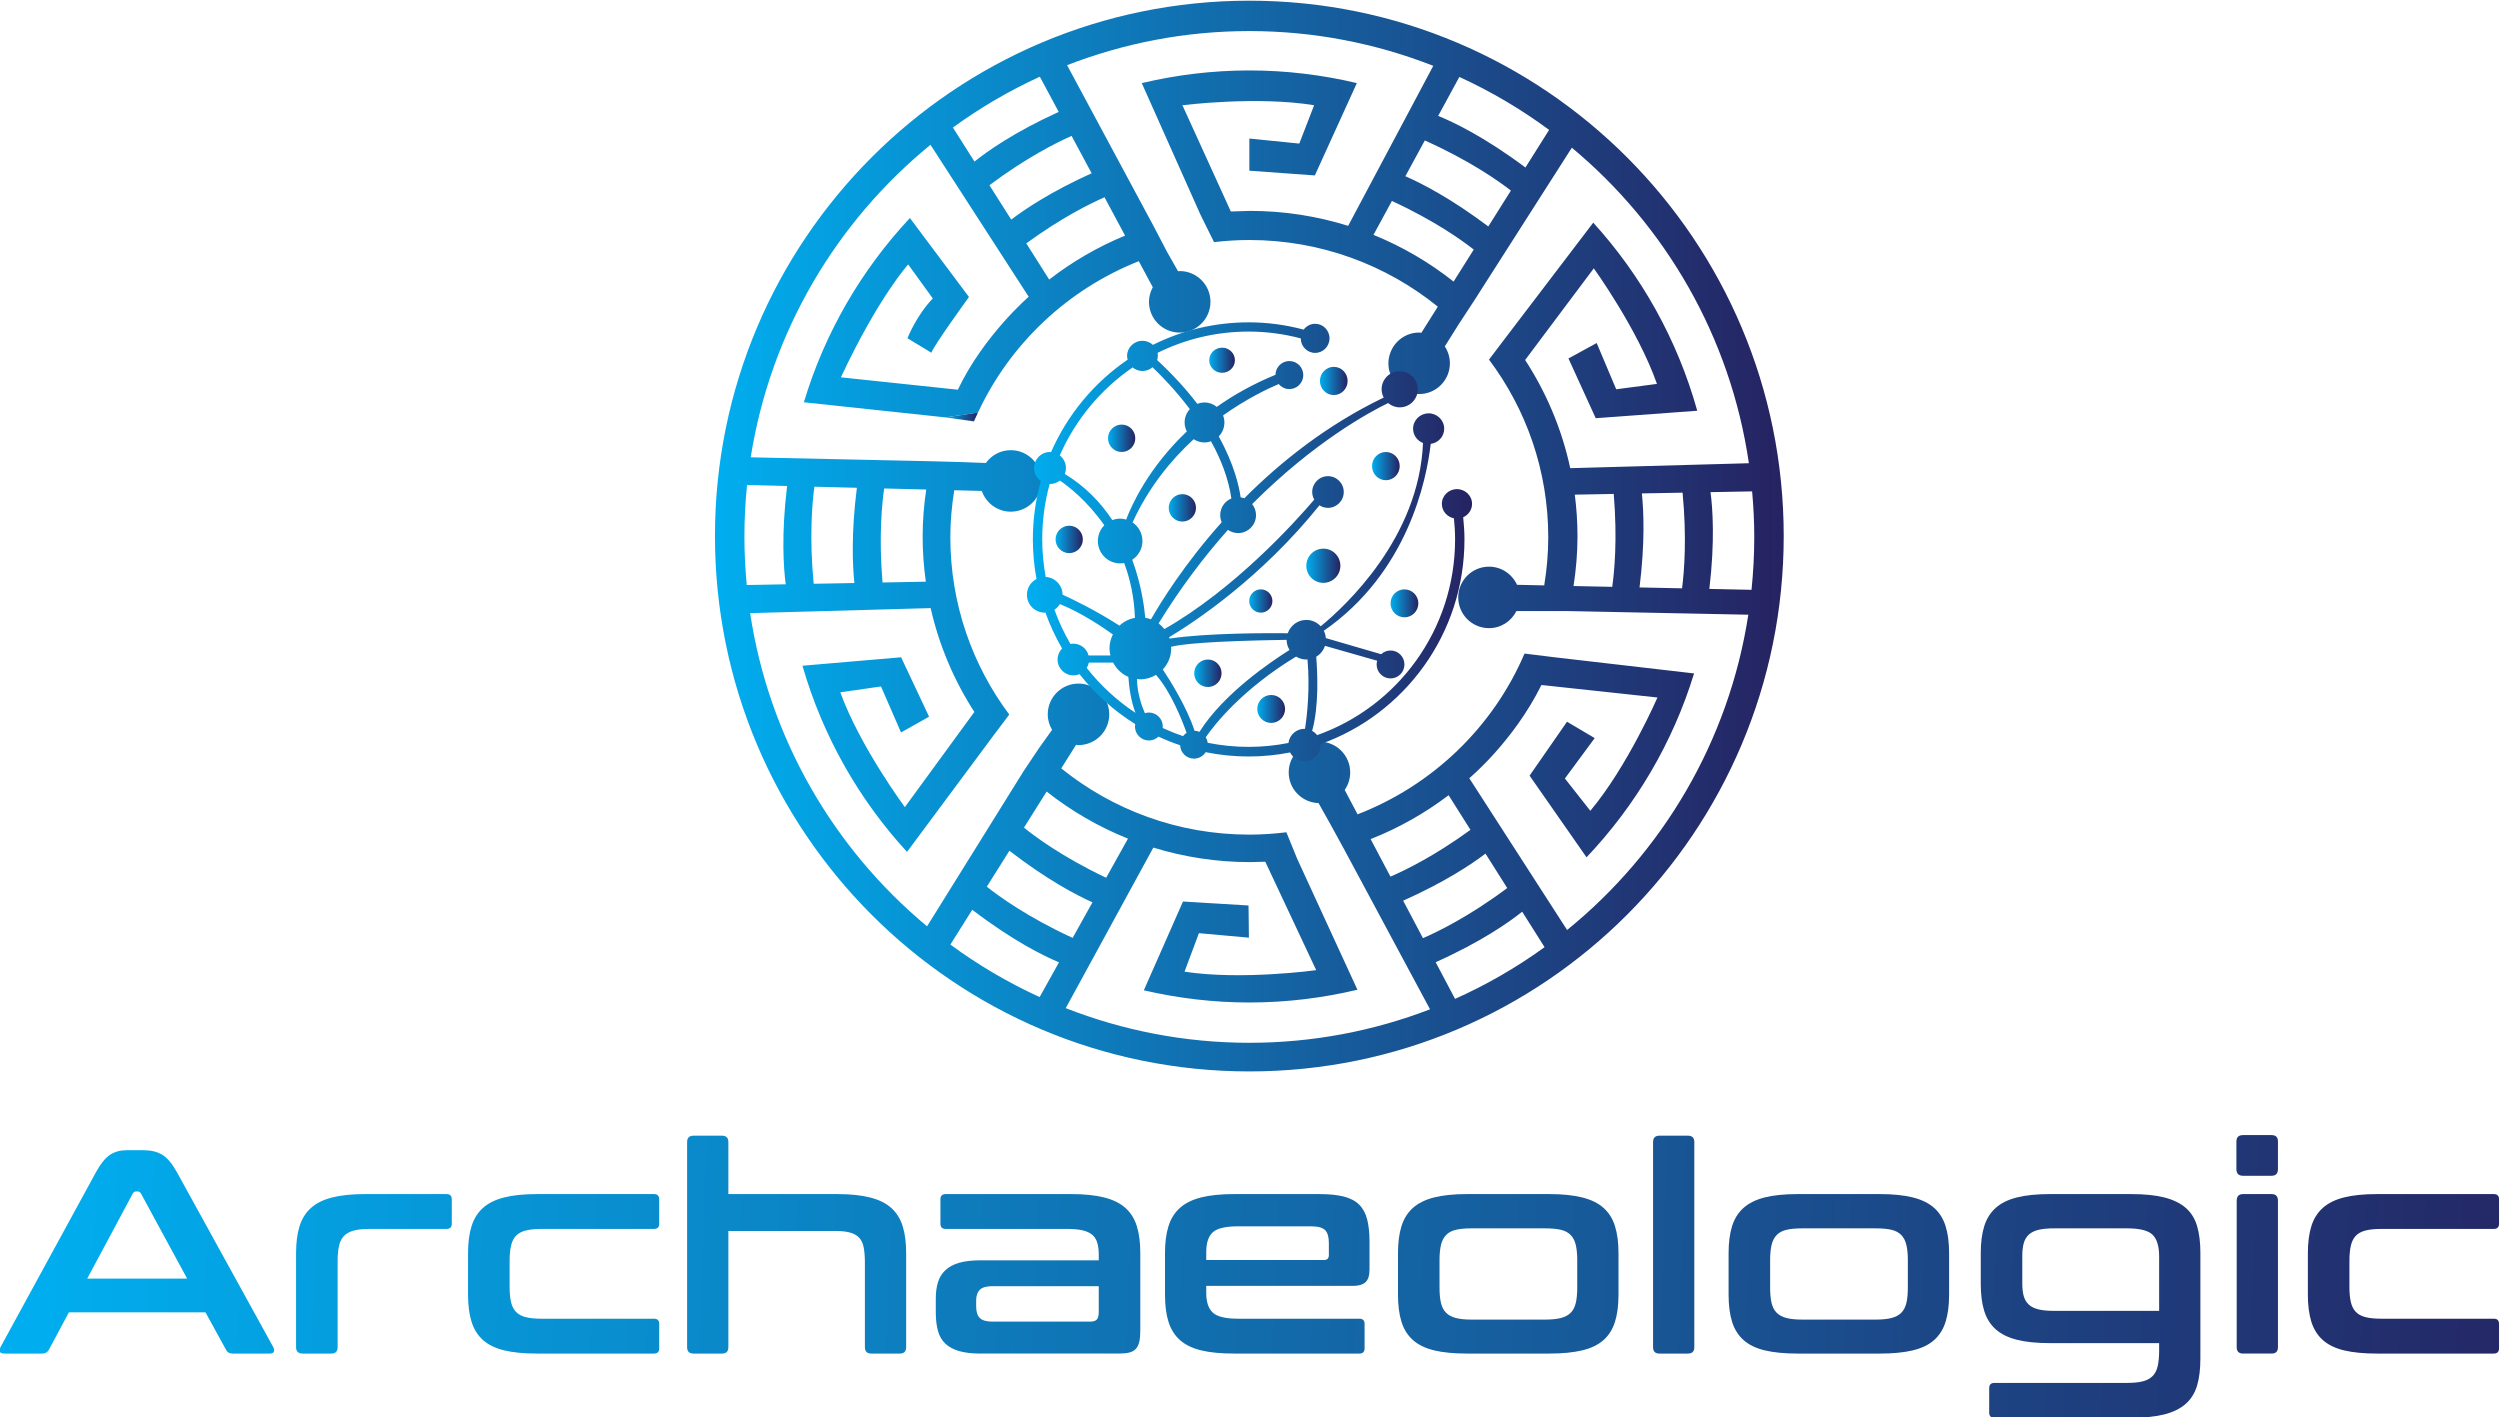 <?xml version="1.0" encoding="UTF-8" standalone="no"?>
<!-- Created with Inkscape (http://www.inkscape.org/) -->

<svg
   version="1.1"
   id="svg2"
   width="443.331"
   height="251.359"
   viewBox="0 0 443.331 251.359"
   sodipodi:docname="axcelya 2.ai"
   xmlns:inkscape="http://www.inkscape.org/namespaces/inkscape"
   xmlns:sodipodi="http://sodipodi.sourceforge.net/DTD/sodipodi-0.dtd"
   xmlns="http://www.w3.org/2000/svg"
   xmlns:svg="http://www.w3.org/2000/svg">
  <defs
     id="defs6">
    <clipPath
       clipPathUnits="userSpaceOnUse"
       id="clipPath18">
      <path
         d="m 199.603,212.112 c -0.825,0 -1.546,-0.2 -2.165,-0.598 v 0 c -0.618,-0.4 -1.25,-1.179 -1.893,-2.34 v 0 l -12.677,-23.226 c -0.129,-0.258 -0.161,-0.471 -0.097,-0.638 v 0 c 0.065,-0.167 0.265,-0.251 0.599,-0.251 v 0 h 5.025 c 0.412,0 0.709,0.166 0.888,0.502 v 0 l 2.667,4.986 h 18.165 l 2.744,-4.986 c 0.154,-0.336 0.45,-0.502 0.888,-0.502 v 0 h 4.909 c 0.309,0 0.496,0.084 0.561,0.251 v 0 c 0.064,0.167 0.032,0.38 -0.097,0.638 v 0 l -12.793,23.226 c -0.644,1.161 -1.301,1.94 -1.97,2.34 v 0 c -0.671,0.398 -1.495,0.598 -2.474,0.598 v 0 z m 0.849,-5.759 c 0.103,0.181 0.245,0.271 0.426,0.271 v 0 h 0.231 c 0.18,0 0.323,-0.09 0.426,-0.271 v 0 l 6.145,-11.323 h -13.295 z"
         id="path16" />
    </clipPath>
    <linearGradient
       x1="0"
       y1="0"
       x2="1"
       y2="0"
       gradientUnits="userSpaceOnUse"
       gradientTransform="matrix(343.462,-10.011,-10.011,-343.462,186.808,198.756)"
       spreadMethod="pad"
       id="linearGradient28">
      <stop
         style="stop-opacity:1;stop-color:#00aeef"
         offset="0"
         id="stop24" />
      <stop
         style="stop-opacity:1;stop-color:#262261"
         offset="1"
         id="stop26" />
    </linearGradient>
    <clipPath
       clipPathUnits="userSpaceOnUse"
       id="clipPath38">
      <path
         d="m 231.371,206.276 c -1.752,0 -3.215,-0.148 -4.387,-0.444 v 0 c -1.172,-0.296 -2.113,-0.76 -2.821,-1.391 v 0 c -0.709,-0.632 -1.217,-1.443 -1.526,-2.435 v 0 c -0.31,-0.992 -0.465,-2.184 -0.465,-3.575 v 0 -12.522 c 0,-0.568 0.296,-0.85 0.889,-0.85 v 0 h 3.788 c 0.567,0 0.851,0.282 0.851,0.85 v 0 11.478 c 0,0.799 0.063,1.475 0.193,2.03 v 0 c 0.128,0.554 0.353,0.991 0.675,1.314 v 0 c 0.323,0.322 0.755,0.553 1.296,0.695 v 0 c 0.54,0.141 1.224,0.214 2.048,0.214 v 0 h 10.281 c 0.463,0 0.694,0.23 0.694,0.694 v 0 3.247 c 0,0.463 -0.231,0.695 -0.694,0.695 v 0 z"
         id="path36" />
    </clipPath>
    <linearGradient
       x1="0"
       y1="0"
       x2="1"
       y2="0"
       gradientUnits="userSpaceOnUse"
       gradientTransform="matrix(343.462,-10.011,-10.011,-343.462,186.757,197.005)"
       spreadMethod="pad"
       id="linearGradient48">
      <stop
         style="stop-opacity:1;stop-color:#00aeef"
         offset="0"
         id="stop44" />
      <stop
         style="stop-opacity:1;stop-color:#262261"
         offset="1"
         id="stop46" />
    </linearGradient>
    <clipPath
       clipPathUnits="userSpaceOnUse"
       id="clipPath58">
      <path
         d="m 254.25,206.276 c -1.752,0 -3.215,-0.148 -4.387,-0.444 v 0 c -1.172,-0.296 -2.113,-0.76 -2.821,-1.391 v 0 c -0.709,-0.632 -1.217,-1.443 -1.526,-2.435 v 0 c -0.31,-0.992 -0.465,-2.184 -0.465,-3.575 v 0 -5.565 c 0,-1.392 0.155,-2.584 0.465,-3.576 v 0 c 0.309,-0.991 0.817,-1.803 1.526,-2.434 v 0 c 0.708,-0.632 1.649,-1.089 2.821,-1.372 v 0 c 1.172,-0.284 2.635,-0.425 4.387,-0.425 v 0 h 15.536 c 0.464,0 0.696,0.232 0.696,0.696 v 0 3.247 c 0,0.463 -0.232,0.695 -0.696,0.695 v 0 h -14.995 c -0.851,0 -1.545,0.071 -2.087,0.213 v 0 c -0.541,0.14 -0.967,0.372 -1.276,0.695 v 0 c -0.308,0.322 -0.528,0.753 -0.657,1.295 v 0 c -0.129,0.541 -0.192,1.223 -0.192,2.048 v 0 3.439 c 0,0.799 0.063,1.475 0.192,2.03 v 0 c 0.129,0.554 0.349,0.991 0.657,1.314 v 0 c 0.309,0.322 0.735,0.553 1.276,0.695 v 0 c 0.542,0.141 1.236,0.214 2.087,0.214 v 0 h 14.995 c 0.464,0 0.696,0.23 0.696,0.694 v 0 3.247 c 0,0.463 -0.232,0.695 -0.696,0.695 v 0 z"
         id="path56" />
    </clipPath>
    <linearGradient
       x1="0"
       y1="0"
       x2="1"
       y2="0"
       gradientUnits="userSpaceOnUse"
       gradientTransform="matrix(343.462,-10.011,-10.011,-343.462,186.782,197.854)"
       spreadMethod="pad"
       id="linearGradient68">
      <stop
         style="stop-opacity:1;stop-color:#00aeef"
         offset="0"
         id="stop64" />
      <stop
         style="stop-opacity:1;stop-color:#262261"
         offset="1"
         id="stop66" />
    </linearGradient>
    <clipPath
       clipPathUnits="userSpaceOnUse"
       id="clipPath78">
      <path
         d="m 275.043,214.044 c -0.568,0 -0.851,-0.282 -0.851,-0.85 v 0 -27.285 c 0,-0.568 0.283,-0.85 0.851,-0.85 v 0 h 3.787 c 0.566,0 0.85,0.282 0.85,0.85 v 0 15.46 h 14.183 c 0.825,0 1.494,-0.071 2.01,-0.214 v 0 c 0.516,-0.141 0.922,-0.373 1.218,-0.694 v 0 c 0.296,-0.324 0.496,-0.761 0.599,-1.315 v 0 c 0.103,-0.555 0.154,-1.231 0.154,-2.029 v 0 -11.208 c 0,-0.568 0.284,-0.85 0.851,-0.85 v 0 h 3.787 c 0.567,0 0.85,0.282 0.85,0.85 v 0 12.522 c 0,1.391 -0.154,2.583 -0.463,3.575 v 0 c -0.31,0.992 -0.818,1.803 -1.527,2.435 v 0 c -0.709,0.631 -1.656,1.095 -2.84,1.391 v 0 c -1.186,0.296 -2.641,0.444 -4.368,0.444 v 0 H 279.68 v 6.918 c 0,0.568 -0.284,0.85 -0.85,0.85 v 0 z"
         id="path76" />
    </clipPath>
    <linearGradient
       x1="0"
       y1="0"
       x2="1"
       y2="0"
       gradientUnits="userSpaceOnUse"
       gradientTransform="matrix(343.462,-10.011,-10.011,-343.462,186.908,202.176)"
       spreadMethod="pad"
       id="linearGradient88">
      <stop
         style="stop-opacity:1;stop-color:#00aeef"
         offset="0"
         id="stop84" />
      <stop
         style="stop-opacity:1;stop-color:#262261"
         offset="1"
         id="stop86" />
    </linearGradient>
    <clipPath
       clipPathUnits="userSpaceOnUse"
       id="clipPath98">
      <path
         d="m 308.588,206.276 c -0.463,0 -0.695,-0.232 -0.695,-0.695 v 0 -3.247 c 0,-0.464 0.232,-0.694 0.695,-0.694 v 0 h 16.155 c 0.85,0 1.546,-0.066 2.088,-0.195 v 0 c 0.54,-0.129 0.965,-0.328 1.275,-0.599 v 0 c 0.308,-0.27 0.527,-0.625 0.657,-1.062 v 0 c 0.128,-0.438 0.192,-0.966 0.192,-1.585 v 0 -0.734 h -15.729 c -1.134,0 -2.081,-0.11 -2.84,-0.329 v 0 c -0.761,-0.219 -1.373,-0.547 -1.836,-0.985 v 0 c -0.465,-0.439 -0.792,-0.973 -0.986,-1.604 v 0 c -0.193,-0.632 -0.29,-1.347 -0.29,-2.146 v 0 -1.854 c 0,-0.953 0.097,-1.778 0.29,-2.474 v 0 c 0.194,-0.695 0.521,-1.263 0.986,-1.7 v 0 c 0.463,-0.438 1.075,-0.767 1.836,-0.986 v 0 c 0.759,-0.219 1.706,-0.328 2.84,-0.328 v 0 h 18.396 c 0.567,0 1.031,0.045 1.391,0.135 v 0 c 0.361,0.091 0.651,0.252 0.871,0.483 v 0 c 0.218,0.232 0.372,0.547 0.463,0.948 v 0 c 0.09,0.398 0.135,0.908 0.135,1.525 v 0 10.281 c 0,1.391 -0.154,2.583 -0.463,3.575 v 0 c -0.31,0.992 -0.818,1.803 -1.527,2.435 v 0 c -0.709,0.631 -1.656,1.095 -2.84,1.391 v 0 c -1.186,0.296 -2.642,0.444 -4.368,0.444 v 0 z m 4.542,-16.483 c -0.323,0.322 -0.484,0.831 -0.484,1.526 v 0 0.813 c 0,0.618 0.161,1.087 0.484,1.41 v 0 c 0.321,0.322 0.882,0.483 1.681,0.483 v 0 h 14.144 v -3.401 c 0,-0.49 -0.083,-0.831 -0.251,-1.024 v 0 c -0.167,-0.193 -0.458,-0.289 -0.869,-0.289 v 0 h -13.024 c -0.799,0 -1.36,0.16 -1.681,0.482"
         id="path96" />
    </clipPath>
    <linearGradient
       x1="0"
       y1="0"
       x2="1"
       y2="0"
       gradientUnits="userSpaceOnUse"
       gradientTransform="matrix(343.462,-10.011,-10.011,-343.462,186.831,199.53)"
       spreadMethod="pad"
       id="linearGradient108">
      <stop
         style="stop-opacity:1;stop-color:#00aeef"
         offset="0"
         id="stop104" />
      <stop
         style="stop-opacity:1;stop-color:#262261"
         offset="1"
         id="stop106" />
    </linearGradient>
    <clipPath
       clipPathUnits="userSpaceOnUse"
       id="clipPath118">
      <path
         d="m 346.965,206.276 c -1.752,0 -3.215,-0.148 -4.386,-0.444 v 0 c -1.173,-0.296 -2.114,-0.76 -2.822,-1.391 v 0 c -0.709,-0.632 -1.217,-1.443 -1.526,-2.435 v 0 c -0.31,-0.992 -0.464,-2.184 -0.464,-3.575 v 0 -5.565 c 0,-1.392 0.154,-2.584 0.464,-3.576 v 0 c 0.309,-0.991 0.817,-1.803 1.526,-2.434 v 0 c 0.708,-0.632 1.649,-1.089 2.822,-1.372 v 0 c 1.171,-0.284 2.634,-0.425 4.386,-0.425 v 0 h 16.659 c 0.463,0 0.695,0.232 0.695,0.696 v 0 3.247 c 0,0.463 -0.232,0.695 -0.695,0.695 v 0 h -16.117 c -1.676,0 -2.803,0.27 -3.382,0.811 v 0 c -0.58,0.54 -0.87,1.417 -0.87,2.627 v 0 0.929 h 19.519 c 0.746,0 1.299,0.161 1.66,0.483 v 0 c 0.361,0.322 0.541,0.894 0.541,1.719 v 0 3.672 c 0,1.16 -0.103,2.145 -0.308,2.957 v 0 c -0.206,0.812 -0.56,1.468 -1.063,1.97 v 0 c -0.504,0.503 -1.185,0.863 -2.049,1.084 v 0 c -0.864,0.217 -1.952,0.327 -3.264,0.327 v 0 z m -3.71,-7.729 c 0,1.237 0.29,2.119 0.87,2.648 v 0 c 0.579,0.527 1.706,0.792 3.382,0.792 v 0 h 9.7 c 0.903,0 1.521,-0.168 1.855,-0.502 v 0 c 0.336,-0.335 0.503,-0.903 0.503,-1.701 v 0 -1.624 c 0,-0.437 -0.218,-0.657 -0.657,-0.657 v 0 h -15.653 z"
         id="path116" />
    </clipPath>
    <linearGradient
       x1="0"
       y1="0"
       x2="1"
       y2="0"
       gradientUnits="userSpaceOnUse"
       gradientTransform="matrix(343.462,-10.011,-10.011,-343.462,186.859,200.498)"
       spreadMethod="pad"
       id="linearGradient128">
      <stop
         style="stop-opacity:1;stop-color:#00aeef"
         offset="0"
         id="stop124" />
      <stop
         style="stop-opacity:1;stop-color:#262261"
         offset="1"
         id="stop126" />
    </linearGradient>
    <clipPath
       clipPathUnits="userSpaceOnUse"
       id="clipPath138">
      <path
         d="m 377.96,206.276 c -1.751,0 -3.214,-0.148 -4.386,-0.444 v 0 c -1.173,-0.296 -2.113,-0.76 -2.822,-1.391 v 0 c -0.708,-0.632 -1.217,-1.443 -1.526,-2.435 v 0 c -0.309,-0.992 -0.464,-2.184 -0.464,-3.575 v 0 -5.565 c 0,-1.392 0.155,-2.584 0.464,-3.576 v 0 c 0.309,-0.991 0.818,-1.803 1.526,-2.434 v 0 c 0.709,-0.632 1.649,-1.089 2.822,-1.372 v 0 c 1.172,-0.284 2.635,-0.425 4.386,-0.425 v 0 h 10.938 c 1.726,0 3.182,0.141 4.367,0.425 v 0 c 1.184,0.283 2.132,0.74 2.84,1.372 v 0 c 0.709,0.631 1.218,1.443 1.527,2.434 v 0 c 0.31,0.992 0.465,2.184 0.465,3.576 v 0 5.565 c 0,1.391 -0.155,2.583 -0.465,3.575 v 0 c -0.309,0.992 -0.818,1.803 -1.527,2.435 v 0 c -0.708,0.631 -1.656,1.095 -2.84,1.391 v 0 c -1.185,0.296 -2.641,0.444 -4.367,0.444 v 0 z m -1.506,-16.483 c -0.542,0.141 -0.974,0.373 -1.295,0.697 v 0 c -0.323,0.321 -0.548,0.753 -0.676,1.293 v 0 c -0.13,0.542 -0.195,1.224 -0.195,2.049 v 0 3.671 c 0,0.798 0.065,1.469 0.195,2.01 v 0 c 0.128,0.541 0.353,0.979 0.676,1.314 v 0 c 0.321,0.335 0.753,0.566 1.295,0.696 v 0 c 0.54,0.128 1.222,0.193 2.048,0.193 v 0 h 9.855 c 0.851,0 1.545,-0.065 2.086,-0.193 v 0 c 0.542,-0.13 0.973,-0.361 1.295,-0.696 v 0 c 0.323,-0.335 0.548,-0.773 0.676,-1.314 v 0 c 0.129,-0.541 0.195,-1.212 0.195,-2.01 v 0 -3.671 c 0,-0.825 -0.066,-1.507 -0.195,-2.049 v 0 c -0.128,-0.54 -0.353,-0.972 -0.676,-1.293 v 0 c -0.322,-0.324 -0.753,-0.556 -1.295,-0.697 v 0 c -0.541,-0.142 -1.235,-0.213 -2.086,-0.213 v 0 h -9.855 c -0.826,0 -1.508,0.071 -2.048,0.213"
         id="path136" />
    </clipPath>
    <linearGradient
       x1="0"
       y1="0"
       x2="1"
       y2="0"
       gradientUnits="userSpaceOnUse"
       gradientTransform="matrix(343.462,-10.011,-10.011,-343.462,186.885,201.396)"
       spreadMethod="pad"
       id="linearGradient148">
      <stop
         style="stop-opacity:1;stop-color:#00aeef"
         offset="0"
         id="stop144" />
      <stop
         style="stop-opacity:1;stop-color:#262261"
         offset="1"
         id="stop146" />
    </linearGradient>
    <clipPath
       clipPathUnits="userSpaceOnUse"
       id="clipPath158">
      <path
         d="m 403.546,214.044 c -0.567,0 -0.85,-0.282 -0.85,-0.85 v 0 -27.285 c 0,-0.568 0.283,-0.85 0.85,-0.85 v 0 h 3.788 c 0.566,0 0.85,0.282 0.85,0.85 v 0 27.285 c 0,0.568 -0.284,0.85 -0.85,0.85 v 0 z"
         id="path156" />
    </clipPath>
    <linearGradient
       x1="0"
       y1="0"
       x2="1"
       y2="0"
       gradientUnits="userSpaceOnUse"
       gradientTransform="matrix(343.462,-10.011,-10.011,-343.462,187.017,205.918)"
       spreadMethod="pad"
       id="linearGradient168">
      <stop
         style="stop-opacity:1;stop-color:#00aeef"
         offset="0"
         id="stop164" />
      <stop
         style="stop-opacity:1;stop-color:#262261"
         offset="1"
         id="stop166" />
    </linearGradient>
    <clipPath
       clipPathUnits="userSpaceOnUse"
       id="clipPath178">
      <path
         d="m 421.942,206.276 c -1.752,0 -3.214,-0.148 -4.387,-0.444 v 0 c -1.173,-0.296 -2.113,-0.76 -2.822,-1.391 v 0 c -0.708,-0.632 -1.217,-1.443 -1.526,-2.435 v 0 c -0.309,-0.992 -0.463,-2.184 -0.463,-3.575 v 0 -5.565 c 0,-1.392 0.154,-2.584 0.463,-3.576 v 0 c 0.309,-0.991 0.818,-1.803 1.526,-2.434 v 0 c 0.709,-0.632 1.649,-1.089 2.822,-1.372 v 0 c 1.173,-0.284 2.635,-0.425 4.387,-0.425 v 0 h 10.937 c 1.726,0 3.182,0.141 4.367,0.425 v 0 c 1.184,0.283 2.132,0.74 2.84,1.372 v 0 c 0.709,0.631 1.218,1.443 1.527,2.434 v 0 c 0.31,0.992 0.465,2.184 0.465,3.576 v 0 5.565 c 0,1.391 -0.155,2.583 -0.465,3.575 v 0 c -0.309,0.992 -0.818,1.803 -1.527,2.435 v 0 c -0.708,0.631 -1.656,1.095 -2.84,1.391 v 0 c -1.185,0.296 -2.641,0.444 -4.367,0.444 v 0 z m -1.507,-16.483 c -0.542,0.141 -0.974,0.373 -1.295,0.697 v 0 c -0.323,0.321 -0.547,0.753 -0.676,1.293 v 0 c -0.13,0.542 -0.194,1.224 -0.194,2.049 v 0 3.671 c 0,0.798 0.064,1.469 0.194,2.01 v 0 c 0.129,0.541 0.353,0.979 0.676,1.314 v 0 c 0.321,0.335 0.753,0.566 1.295,0.696 v 0 c 0.54,0.128 1.222,0.193 2.048,0.193 v 0 h 9.855 c 0.851,0 1.546,-0.065 2.087,-0.193 v 0 c 0.541,-0.13 0.972,-0.361 1.295,-0.696 v 0 c 0.322,-0.335 0.547,-0.773 0.676,-1.314 v 0 c 0.128,-0.541 0.194,-1.212 0.194,-2.01 v 0 -3.671 c 0,-0.825 -0.066,-1.507 -0.194,-2.049 v 0 c -0.129,-0.54 -0.354,-0.972 -0.676,-1.293 v 0 c -0.323,-0.324 -0.754,-0.556 -1.295,-0.697 v 0 c -0.541,-0.142 -1.236,-0.213 -2.087,-0.213 v 0 h -9.855 c -0.826,0 -1.508,0.071 -2.048,0.213"
         id="path176" />
    </clipPath>
    <linearGradient
       x1="0"
       y1="0"
       x2="1"
       y2="0"
       gradientUnits="userSpaceOnUse"
       gradientTransform="matrix(343.462,-10.011,-10.011,-343.462,186.922,202.677)"
       spreadMethod="pad"
       id="linearGradient188">
      <stop
         style="stop-opacity:1;stop-color:#00aeef"
         offset="0"
         id="stop184" />
      <stop
         style="stop-opacity:1;stop-color:#262261"
         offset="1"
         id="stop186" />
    </linearGradient>
    <clipPath
       clipPathUnits="userSpaceOnUse"
       id="clipPath198">
      <path
         d="m 455.488,206.276 c -1.751,0 -3.214,-0.148 -4.386,-0.444 v 0 c -1.173,-0.296 -2.114,-0.76 -2.822,-1.391 v 0 c -0.708,-0.632 -1.218,-1.443 -1.526,-2.435 v 0 c -0.31,-0.992 -0.464,-2.197 -0.464,-3.614 v 0 -4.059 c 0,-1.416 0.154,-2.621 0.464,-3.612 v 0 c 0.308,-0.992 0.818,-1.804 1.526,-2.435 v 0 c 0.708,-0.632 1.649,-1.095 2.822,-1.392 v 0 c 1.172,-0.295 2.635,-0.445 4.386,-0.445 v 0 h 14.533 v -1.003 c 0,-0.825 -0.065,-1.514 -0.194,-2.068 v 0 c -0.13,-0.554 -0.356,-0.991 -0.677,-1.314 v 0 c -0.322,-0.322 -0.753,-0.554 -1.295,-0.696 v 0 c -0.54,-0.141 -1.237,-0.212 -2.087,-0.212 v 0 h -17.662 c -0.463,0 -0.694,-0.233 -0.694,-0.696 v 0 -3.247 c 0,-0.464 0.231,-0.696 0.694,-0.696 v 0 h 18.204 c 1.752,0 3.214,0.149 4.385,0.445 v 0 c 1.173,0.297 2.12,0.76 2.843,1.392 v 0 c 0.721,0.632 1.229,1.443 1.525,2.433 v 0 c 0.296,0.993 0.445,2.198 0.445,3.615 v 0 14.067 c 0,1.392 -0.149,2.584 -0.445,3.575 v 0 c -0.296,0.991 -0.804,1.797 -1.525,2.416 v 0 c -0.723,0.618 -1.67,1.076 -2.843,1.372 v 0 c -1.171,0.296 -2.633,0.444 -4.385,0.444 v 0 z m -1.506,-15.342 c -0.542,0.129 -0.974,0.34 -1.296,0.637 v 0 c -0.323,0.296 -0.547,0.67 -0.675,1.12 v 0 c -0.13,0.452 -0.195,1.012 -0.195,1.682 v 0 3.711 c 0,0.642 0.065,1.198 0.195,1.661 v 0 c 0.128,0.464 0.352,0.844 0.675,1.14 v 0 c 0.322,0.297 0.754,0.508 1.296,0.638 v 0 c 0.54,0.128 1.222,0.193 2.048,0.193 v 0 h 9.738 c 1.676,0 2.803,-0.283 3.382,-0.85 v 0 c 0.58,-0.567 0.871,-1.534 0.871,-2.898 v 0 -7.228 H 456.03 c -0.826,0 -1.508,0.064 -2.048,0.194"
         id="path196" />
    </clipPath>
    <linearGradient
       x1="0"
       y1="0"
       x2="1"
       y2="0"
       gradientUnits="userSpaceOnUse"
       gradientTransform="matrix(343.462,-10.011,-10.011,-343.462,186.823,199.284)"
       spreadMethod="pad"
       id="linearGradient208">
      <stop
         style="stop-opacity:1;stop-color:#00aeef"
         offset="0"
         id="stop204" />
      <stop
         style="stop-opacity:1;stop-color:#262261"
         offset="1"
         id="stop206" />
    </linearGradient>
    <clipPath
       clipPathUnits="userSpaceOnUse"
       id="clipPath218">
      <path
         d="m 481.188,214.123 c -0.593,0 -0.889,-0.285 -0.889,-0.851 v 0 -3.672 c 0,-0.592 0.296,-0.889 0.889,-0.889 v 0 h 3.788 c 0.566,0 0.85,0.297 0.85,0.889 v 0 3.672 c 0,0.566 -0.284,0.851 -0.85,0.851 v 0 z m 0,-7.847 c -0.566,0 -0.85,-0.296 -0.85,-0.888 v 0 -19.479 c 0,-0.568 0.284,-0.85 0.85,-0.85 v 0 h 3.788 c 0.566,0 0.85,0.282 0.85,0.85 v 0 19.479 c 0,0.592 -0.284,0.888 -0.85,0.888 v 0 z"
         id="path216" />
    </clipPath>
    <linearGradient
       x1="0"
       y1="0"
       x2="1"
       y2="0"
       gradientUnits="userSpaceOnUse"
       gradientTransform="matrix(343.462,-10.011,-10.011,-343.462,187.084,208.218)"
       spreadMethod="pad"
       id="linearGradient228">
      <stop
         style="stop-opacity:1;stop-color:#00aeef"
         offset="0"
         id="stop224" />
      <stop
         style="stop-opacity:1;stop-color:#262261"
         offset="1"
         id="stop226" />
    </linearGradient>
    <clipPath
       clipPathUnits="userSpaceOnUse"
       id="clipPath238">
      <path
         d="m 499.005,206.276 c -1.752,0 -3.214,-0.148 -4.387,-0.444 v 0 c -1.172,-0.296 -2.114,-0.76 -2.82,-1.391 v 0 c -0.71,-0.632 -1.219,-1.443 -1.528,-2.435 v 0 c -0.309,-0.992 -0.464,-2.184 -0.464,-3.575 v 0 -5.565 c 0,-1.392 0.155,-2.584 0.464,-3.576 v 0 c 0.309,-0.991 0.818,-1.803 1.528,-2.434 v 0 c 0.706,-0.632 1.648,-1.089 2.82,-1.372 v 0 c 1.173,-0.284 2.635,-0.425 4.387,-0.425 v 0 h 15.537 c 0.463,0 0.695,0.232 0.695,0.696 v 0 3.247 c 0,0.463 -0.232,0.695 -0.695,0.695 v 0 h -14.996 c -0.851,0 -1.546,0.071 -2.087,0.213 v 0 c -0.541,0.14 -0.967,0.372 -1.275,0.695 v 0 c -0.31,0.322 -0.529,0.753 -0.658,1.295 v 0 c -0.129,0.541 -0.193,1.223 -0.193,2.048 v 0 3.439 c 0,0.799 0.064,1.475 0.193,2.03 v 0 c 0.129,0.554 0.348,0.991 0.658,1.314 v 0 c 0.308,0.322 0.734,0.553 1.275,0.695 v 0 c 0.541,0.141 1.236,0.214 2.087,0.214 v 0 h 14.996 c 0.463,0 0.695,0.23 0.695,0.694 v 0 3.247 c 0,0.463 -0.232,0.695 -0.695,0.695 v 0 z"
         id="path236" />
    </clipPath>
    <linearGradient
       x1="0"
       y1="0"
       x2="1"
       y2="0"
       gradientUnits="userSpaceOnUse"
       gradientTransform="matrix(343.462,-10.011,-10.011,-343.462,186.989,204.982)"
       spreadMethod="pad"
       id="linearGradient248">
      <stop
         style="stop-opacity:1;stop-color:#00aeef"
         offset="0"
         id="stop244" />
      <stop
         style="stop-opacity:1;stop-color:#262261"
         offset="1"
         id="stop246" />
    </linearGradient>
    <clipPath
       clipPathUnits="userSpaceOnUse"
       id="clipPath258">
      <path
         d="m 277.898,293.815 c 0,-39.335 31.828,-71.222 71.09,-71.222 v 0 c 39.261,0 71.089,31.887 71.089,71.222 v 0 c 0,39.334 -31.828,71.221 -71.089,71.221 v 0 c -39.262,0 -71.09,-31.887 -71.09,-71.221 m 60.117,37.847 -1.819,3.482 -11.454,21.312 c 7.523,2.919 15.694,4.538 24.246,4.538 v 0 c 8.636,0 16.883,-1.651 24.467,-4.626 v 0 l -11.323,-21.286 c -4.12,1.287 -8.499,1.99 -13.048,1.99 v 0 l -2.56,-0.08 -6.44,14.135 c 0,0 9.914,1.251 17.519,0 v 0 l -1.973,-5.102 -6.642,0.674 v -4.28 l 8.712,-0.63 5.588,12.284 c -4.593,1.089 -9.376,1.683 -14.3,1.683 v 0 c -4.93,0 -9.717,-0.595 -14.313,-1.686 v 0 l 7.803,-17.493 1.81,-3.663 c 1.54,0.18 3.104,0.283 4.693,0.283 v 0 c 9.511,0 18.236,-3.326 25.079,-8.866 v 0 l -2.189,-3.476 c -0.099,0.008 -0.194,0.03 -0.296,0.03 v 0 c -1.746,0 -3.226,-1.099 -3.813,-2.638 v 0 c -0.172,-0.453 -0.279,-0.939 -0.279,-1.452 v 0 c 0,-2.26 1.833,-4.092 4.092,-4.092 v 0 c 2.26,0 4.091,1.832 4.091,4.092 v 0 c 0,0.829 -0.251,1.6 -0.676,2.244 v 0 l 0.181,0.289 1.617,2.584 2.184,3.339 12.917,20.225 c 12.455,-10.37 21.103,-25.163 23.553,-41.975 v 0 l -23.765,-0.657 c -1.136,5.278 -3.243,10.198 -6.12,14.571 v 0 c 0.039,-0.06 0.082,-0.117 0.121,-0.178 v 0 l 9.132,12.19 c 0,0 5.854,-8.1 8.403,-15.373 v 0 l -5.423,-0.715 -2.595,6.151 -3.755,-2.053 3.626,-7.946 13.506,0.992 c -2.634,9.44 -7.428,17.977 -13.836,25.021 v 0 l -11.415,-14.986 -2.454,-3.231 c 4.952,-6.595 7.884,-14.777 7.884,-23.641 v 0 c 0,-2.18 -0.195,-4.312 -0.537,-6.396 v 0 l -3.623,0.078 c -0.641,1.421 -2.063,2.413 -3.724,2.413 v 0 c -2.26,0 -4.091,-1.831 -4.091,-4.09 v 0 c 0,-2.26 1.831,-4.091 4.091,-4.091 v 0 c 1.602,0 2.974,0.929 3.646,2.27 v 0 h 3.003 3.964 l 23.887,-0.48 c -2.598,-16.868 -11.453,-31.66 -24.109,-41.942 v 0 l -13.014,20.191 c 0,0 5.837,4.821 9.6,12.4 v 0 l 15.434,-1.663 c 0,0 -3.978,-9.168 -8.93,-15.073 v 0 l -3.383,4.299 3.965,5.371 -3.683,2.181 -4.981,-7.174 7.577,-10.865 c 6.502,6.856 11.464,15.192 14.305,24.463 v 0 l -18.612,2.155 -3.942,0.488 c -4.183,-9.782 -12.222,-17.524 -22.211,-21.387 v 0 l -1.714,3.245 c 0.46,0.662 0.734,1.463 0.734,2.331 v 0 c 0,2.259 -1.831,4.09 -4.091,4.09 v 0 c -2.259,0 -4.091,-1.831 -4.091,-4.09 v 0 c 0,-2.219 1.768,-4.013 3.969,-4.079 v 0 l 1.529,-2.725 1.821,-3.322 11.482,-21.389 c -7.465,-2.867 -15.563,-4.454 -24.034,-4.454 v 0 c -8.622,0 -16.855,1.645 -24.428,4.61 v 0 l 11.654,21.358 c 4.067,-1.253 8.388,-1.932 12.87,-1.932 v 0 l 2.022,0.051 6.775,-14.424 c 0,0 -9.899,-1.367 -17.518,-0.203 v 0 l 1.914,5.124 6.65,-0.597 -0.049,4.28 -8.719,0.529 -5.21,-11.813 c 4.513,-1.049 9.207,-1.621 14.039,-1.621 v 0 c 4.951,0 9.76,0.599 14.375,1.699 v 0 l -8.017,17.427 -1.433,3.519 c -1.617,-0.198 -3.26,-0.313 -4.932,-0.313 v 0 c -9.482,0 -18.184,3.305 -25.018,8.814 v 0 l 1.969,3.131 c 0.109,-0.009 0.214,-0.033 0.324,-0.033 v 0 c 2.26,0 4.092,1.832 4.092,4.091 v 0 c 0,2.26 -1.832,4.091 -4.092,4.091 v 0 c -2.259,0 -4.09,-1.831 -4.09,-4.091 v 0 c 0,-0.756 0.219,-1.456 0.577,-2.064 v 0 l -1.764,-2.468 -2.043,-3.059 -12.824,-20.61 c -12.387,10.303 -21.019,24.977 -23.535,41.664 v 0 l 24.014,0.669 c 1.146,-5.063 3.184,-9.789 5.939,-14.011 v 0 c -0.041,0.064 -0.088,0.127 -0.129,0.191 v 0 l -9.244,-12.654 c 0,0 -5.951,8.028 -8.588,15.271 v 0 l 5.414,0.78 2.668,-6.119 3.731,2.098 -3.722,7.902 -13.124,-1.123 c 2.691,-9.352 7.508,-17.798 13.91,-24.768 v 0 l 11.342,15.269 2.26,3.004 c -4.923,6.584 -7.838,14.741 -7.838,23.576 v 0 c 0,2.134 0.19,4.222 0.519,6.264 v 0 l 3.665,-0.092 c 0.556,-1.602 2.06,-2.759 3.851,-2.759 v 0 c 2.259,0 4.091,1.832 4.091,4.092 v 0 c 0,2.259 -1.832,4.09 -4.091,4.09 v 0 c -1.367,0 -2.568,-0.676 -3.311,-1.704 v 0 l -3.434,0.126 -3.792,0.104 -24.056,0.523 c 2.636,16.699 11.4,31.351 23.915,41.577 v 0 l 13.065,-20.215 c 0,0 -5.995,-5.158 -9.425,-12.367 v 0 l -15.559,1.647 c 5.011,10.7 8.953,15.017 8.953,15.017 v 0 l 3.272,-4.524 c -2.214,-2.311 -3.369,-5.294 -3.369,-5.294 v 0 l 3.176,-1.925 c 0.386,1.058 5.006,7.411 5.006,7.411 v 0 l -7.857,10.507 c -6.438,-6.886 -11.325,-15.238 -14.106,-24.511 v 0 l 18.825,-2.009 4.333,0.633 c 4.262,9.15 11.934,16.398 21.399,20.145 v 0 l 1.86,-3.467 c -0.315,-0.58 -0.509,-1.233 -0.509,-1.938 v 0 c 0,-2.26 1.831,-4.092 4.09,-4.092 v 0 c 2.26,0 4.092,1.832 4.092,4.092 v 0 c 0,2.259 -1.832,4.091 -4.092,4.091 v 0 c -0.075,0 -0.144,-0.018 -0.218,-0.023 v 0 z m -28.463,16.499 c 3.601,2.622 7.473,4.89 11.564,6.763 v 0 l 2.513,-4.684 c -5.942,-2.699 -9.537,-5.263 -11.209,-6.607 v 0 z m 64.555,1.549 2.819,5.183 c 4.234,-1.943 8.234,-4.303 11.94,-7.047 v 0 l -3.15,-5.003 c -5.435,4.067 -9.573,6.041 -11.609,6.867 m -59.696,-9.222 c 4.869,3.643 8.897,5.66 10.93,6.56 v 0 l 2.666,-4.971 c -5.337,-2.413 -8.809,-4.726 -10.698,-6.163 v 0 z m 55.331,1.195 2.588,4.758 c 6.011,-2.688 9.881,-5.443 11.453,-6.667 v 0 L 380.777,335 c -4.914,3.7 -8.792,5.702 -11.035,6.683 m -50.429,-8.933 c 4.68,3.416 8.506,5.303 10.406,6.136 v 0 l 2.737,-5.102 c -3.642,-1.498 -7.031,-3.471 -10.096,-5.847 v 0 z m 46.189,1.133 2.452,4.511 c 5.822,-2.686 9.502,-5.37 10.888,-6.467 v 0 l -2.682,-4.26 c -3.215,2.544 -6.797,4.649 -10.658,6.216 m -83.686,-40.185 c 0,2.333 0.12,4.637 0.351,6.909 v 0 l 5.327,-0.135 c -0.789,-6.513 -0.464,-10.941 -0.183,-13.074 v 0 l -5.184,-0.097 c -0.198,2.107 -0.311,4.238 -0.311,6.397 m 9.308,6.682 5.653,-0.143 c -0.756,-5.982 -0.582,-10.264 -0.33,-12.669 v 0 l -5.414,-0.101 c -0.601,6.211 -0.198,10.774 0.091,12.913 m 9.286,-0.235 5.593,-0.141 c -0.302,-2.042 -0.477,-4.124 -0.477,-6.249 v 0 c 0,-2.041 0.149,-4.045 0.424,-6.01 v 0 l -5.76,-0.107 c -0.525,6.207 -0.054,10.657 0.22,12.507 m 109.774,-13.362 c 0.76,6.406 0.437,10.761 0.158,12.873 v 0 l 5.533,0.102 c 0.178,-1.998 0.284,-4.016 0.284,-6.06 v 0 c 0,-2.376 -0.127,-4.722 -0.366,-7.035 v 0 z m -9.288,0.197 c 0.734,5.899 0.561,10.124 0.311,12.507 v 0 l 5.415,0.1 c 0.581,-6.033 0.218,-10.514 -0.069,-12.726 v 0 z m -8.78,0.187 c 0.333,2.15 0.526,4.346 0.526,6.588 v 0 c 0,1.887 -0.121,3.744 -0.357,5.567 v 0 l 5.178,0.096 c 0.511,-6.035 0.078,-10.421 -0.199,-12.36 v 0 z m -73.11,-32.138 3.017,4.796 c 3.259,-2.576 6.899,-4.693 10.82,-6.264 v 0 l -2.903,-5.206 c -5.95,2.821 -9.649,5.623 -10.934,6.674 m 46.119,-1.53 c 3.74,1.475 7.223,3.447 10.371,5.84 v 0 l 2.909,-4.607 c -4.873,-3.547 -8.831,-5.447 -10.645,-6.223 v 0 z m -51.063,-6.328 3.007,4.78 c 4.914,-3.794 8.803,-5.856 11.048,-6.867 v 0 l -2.637,-4.728 c -6.032,2.773 -9.884,5.591 -11.418,6.815 m 55.39,-1.863 c 5.478,2.444 9.033,4.802 10.953,6.258 v 0 l 2.892,-4.578 c -5.101,-3.806 -9.28,-5.834 -11.212,-6.666 v 0 z m -60.235,-5.837 2.911,4.627 c 5.393,-4.127 9.512,-6.146 11.539,-6.993 v 0 l -2.578,-4.621 c -4.207,1.927 -8.184,4.269 -11.872,6.987 m 64.559,-2.35 c 6.114,2.737 9.809,5.357 11.509,6.72 v 0 l 2.98,-4.72 c -3.705,-2.681 -7.692,-4.991 -11.911,-6.879 v 0 z"
         id="path256" />
    </clipPath>
    <linearGradient
       x1="0"
       y1="0"
       x2="1"
       y2="0"
       gradientUnits="userSpaceOnUse"
       gradientTransform="matrix(142.179,0,0,-142.179,277.898,293.815)"
       spreadMethod="pad"
       id="linearGradient268">
      <stop
         style="stop-opacity:1;stop-color:#00aeef"
         offset="0"
         id="stop264" />
      <stop
         style="stop-opacity:1;stop-color:#262261"
         offset="1"
         id="stop266" />
    </linearGradient>
    <clipPath
       clipPathUnits="userSpaceOnUse"
       id="clipPath278">
      <path
         d="m 308.548,309.604 3.8,-0.537 c 0.168,0.395 0.353,0.781 0.533,1.17 v 0 z"
         id="path276" />
    </clipPath>
    <linearGradient
       x1="0"
       y1="0"
       x2="1"
       y2="0"
       gradientUnits="userSpaceOnUse"
       gradientTransform="matrix(4.334,0,0,-4.334,308.548,309.652)"
       spreadMethod="pad"
       id="linearGradient288">
      <stop
         style="stop-opacity:1;stop-color:#00aeef"
         offset="0"
         id="stop284" />
      <stop
         style="stop-opacity:1;stop-color:#262261"
         offset="1"
         id="stop286" />
    </linearGradient>
    <clipPath
       clipPathUnits="userSpaceOnUse"
       id="clipPath298">
      <path
         d="m 323.209,293.368 c 0,-1.007 0.812,-1.824 1.814,-1.824 v 0 c 1.003,0 1.815,0.817 1.815,1.824 v 0 c 0,1.006 -0.812,1.822 -1.815,1.822 v 0 c -1.002,0 -1.814,-0.816 -1.814,-1.822"
         id="path296" />
    </clipPath>
    <linearGradient
       x1="0"
       y1="0"
       x2="1"
       y2="0"
       gradientUnits="userSpaceOnUse"
       gradientTransform="matrix(3.63,0,0,-3.63,323.209,293.367)"
       spreadMethod="pad"
       id="linearGradient308">
      <stop
         style="stop-opacity:1;stop-color:#00aeef"
         offset="0"
         id="stop304" />
      <stop
         style="stop-opacity:1;stop-color:#262261"
         offset="1"
         id="stop306" />
    </linearGradient>
    <clipPath
       clipPathUnits="userSpaceOnUse"
       id="clipPath318">
      <path
         d="m 358.378,314.449 c 0,-1.037 0.825,-1.877 1.842,-1.877 v 0 c 1.017,0 1.84,0.84 1.84,1.877 v 0 c 0,1.036 -0.823,1.877 -1.84,1.877 v 0 c -1.017,0 -1.842,-0.841 -1.842,-1.877"
         id="path316" />
    </clipPath>
    <linearGradient
       x1="0"
       y1="0"
       x2="1"
       y2="0"
       gradientUnits="userSpaceOnUse"
       gradientTransform="matrix(3.682,0,0,-3.682,358.378,314.449)"
       spreadMethod="pad"
       id="linearGradient328">
      <stop
         style="stop-opacity:1;stop-color:#00aeef"
         offset="0"
         id="stop324" />
      <stop
         style="stop-opacity:1;stop-color:#262261"
         offset="1"
         id="stop326" />
    </linearGradient>
    <clipPath
       clipPathUnits="userSpaceOnUse"
       id="clipPath338">
      <path
         d="m 365.309,303.121 c 0,-1.037 0.824,-1.878 1.841,-1.878 v 0 c 1.017,0 1.841,0.841 1.841,1.878 v 0 c 0,1.037 -0.824,1.877 -1.841,1.877 v 0 c -1.017,0 -1.841,-0.84 -1.841,-1.877"
         id="path336" />
    </clipPath>
    <linearGradient
       x1="0"
       y1="0"
       x2="1"
       y2="0"
       gradientUnits="userSpaceOnUse"
       gradientTransform="matrix(3.682,0,0,-3.682,365.309,303.121)"
       spreadMethod="pad"
       id="linearGradient348">
      <stop
         style="stop-opacity:1;stop-color:#00aeef"
         offset="0"
         id="stop344" />
      <stop
         style="stop-opacity:1;stop-color:#262261"
         offset="1"
         id="stop346" />
    </linearGradient>
    <clipPath
       clipPathUnits="userSpaceOnUse"
       id="clipPath358">
      <path
         d="m 367.771,284.864 c 0,-1.027 0.828,-1.858 1.85,-1.858 v 0 c 1.021,0 1.85,0.831 1.85,1.858 v 0 c 0,1.026 -0.829,1.859 -1.85,1.859 v 0 c -1.022,0 -1.85,-0.833 -1.85,-1.859"
         id="path356" />
    </clipPath>
    <linearGradient
       x1="0"
       y1="0"
       x2="1"
       y2="0"
       gradientUnits="userSpaceOnUse"
       gradientTransform="matrix(3.7,0,0,-3.7,367.771,284.864)"
       spreadMethod="pad"
       id="linearGradient368">
      <stop
         style="stop-opacity:1;stop-color:#00aeef"
         offset="0"
         id="stop364" />
      <stop
         style="stop-opacity:1;stop-color:#262261"
         offset="1"
         id="stop366" />
    </linearGradient>
    <clipPath
       clipPathUnits="userSpaceOnUse"
       id="clipPath378">
      <path
         d="m 330.186,306.821 c 0,-1.007 0.812,-1.823 1.814,-1.823 v 0 c 1.003,0 1.815,0.816 1.815,1.823 v 0 c 0,1.007 -0.812,1.823 -1.815,1.823 v 0 c -1.002,0 -1.814,-0.816 -1.814,-1.823"
         id="path376" />
    </clipPath>
    <linearGradient
       x1="0"
       y1="0"
       x2="1"
       y2="0"
       gradientUnits="userSpaceOnUse"
       gradientTransform="matrix(3.63,0,0,-3.63,330.186,306.821)"
       spreadMethod="pad"
       id="linearGradient388">
      <stop
         style="stop-opacity:1;stop-color:#00aeef"
         offset="0"
         id="stop384" />
      <stop
         style="stop-opacity:1;stop-color:#262261"
         offset="1"
         id="stop386" />
    </linearGradient>
    <clipPath
       clipPathUnits="userSpaceOnUse"
       id="clipPath398">
      <path
         d="m 338.26,297.566 c 0,-1.007 0.813,-1.823 1.816,-1.823 v 0 c 1.001,0 1.814,0.816 1.814,1.823 v 0 c 0,1.007 -0.813,1.823 -1.814,1.823 v 0 c -1.003,0 -1.816,-0.816 -1.816,-1.823"
         id="path396" />
    </clipPath>
    <linearGradient
       x1="0"
       y1="0"
       x2="1"
       y2="0"
       gradientUnits="userSpaceOnUse"
       gradientTransform="matrix(3.63,0,0,-3.63,338.261,297.566)"
       spreadMethod="pad"
       id="linearGradient408">
      <stop
         style="stop-opacity:1;stop-color:#00aeef"
         offset="0"
         id="stop404" />
      <stop
         style="stop-opacity:1;stop-color:#262261"
         offset="1"
         id="stop406" />
    </linearGradient>
    <clipPath
       clipPathUnits="userSpaceOnUse"
       id="clipPath418">
      <path
         d="m 350.042,270.814 c 0,-1.026 0.828,-1.858 1.85,-1.858 v 0 c 1.022,0 1.85,0.832 1.85,1.858 v 0 c 0,1.026 -0.828,1.859 -1.85,1.859 v 0 c -1.022,0 -1.85,-0.833 -1.85,-1.859"
         id="path416" />
    </clipPath>
    <linearGradient
       x1="0"
       y1="0"
       x2="1"
       y2="0"
       gradientUnits="userSpaceOnUse"
       gradientTransform="matrix(3.7,0,0,-3.7,350.042,270.814)"
       spreadMethod="pad"
       id="linearGradient428">
      <stop
         style="stop-opacity:1;stop-color:#00aeef"
         offset="0"
         id="stop424" />
      <stop
         style="stop-opacity:1;stop-color:#262261"
         offset="1"
         id="stop426" />
    </linearGradient>
    <clipPath
       clipPathUnits="userSpaceOnUse"
       id="clipPath438">
      <path
         d="m 348.972,285.174 c 0,-0.856 0.691,-1.549 1.543,-1.549 v 0 c 0.851,0 1.542,0.693 1.542,1.549 v 0 c 0,0.855 -0.691,1.549 -1.542,1.549 v 0 c -0.852,0 -1.543,-0.694 -1.543,-1.549"
         id="path436" />
    </clipPath>
    <linearGradient
       x1="0"
       y1="0"
       x2="1"
       y2="0"
       gradientUnits="userSpaceOnUse"
       gradientTransform="matrix(3.084,0,0,-3.084,348.973,285.174)"
       spreadMethod="pad"
       id="linearGradient448">
      <stop
         style="stop-opacity:1;stop-color:#00aeef"
         offset="0"
         id="stop444" />
      <stop
         style="stop-opacity:1;stop-color:#262261"
         offset="1"
         id="stop446" />
    </linearGradient>
    <clipPath
       clipPathUnits="userSpaceOnUse"
       id="clipPath458">
      <path
         d="m 341.653,275.562 c 0,-1.01 0.814,-1.829 1.82,-1.829 v 0 c 1.006,0 1.82,0.819 1.82,1.829 v 0 c 0,1.01 -0.814,1.829 -1.82,1.829 v 0 c -1.006,0 -1.82,-0.819 -1.82,-1.829"
         id="path456" />
    </clipPath>
    <linearGradient
       x1="0"
       y1="0"
       x2="1"
       y2="0"
       gradientUnits="userSpaceOnUse"
       gradientTransform="matrix(3.641,0,0,-3.641,341.652,275.562)"
       spreadMethod="pad"
       id="linearGradient468">
      <stop
         style="stop-opacity:1;stop-color:#00aeef"
         offset="0"
         id="stop464" />
      <stop
         style="stop-opacity:1;stop-color:#262261"
         offset="1"
         id="stop466" />
    </linearGradient>
    <clipPath
       clipPathUnits="userSpaceOnUse"
       id="clipPath478">
      <path
         d="m 343.651,317.204 c 0,-0.923 0.765,-1.672 1.708,-1.672 v 0 c 0.944,0 1.709,0.749 1.709,1.672 v 0 c 0,0.924 -0.765,1.673 -1.709,1.673 v 0 c -0.943,0 -1.708,-0.749 -1.708,-1.673"
         id="path476" />
    </clipPath>
    <linearGradient
       x1="0"
       y1="0"
       x2="1"
       y2="0"
       gradientUnits="userSpaceOnUse"
       gradientTransform="matrix(3.417,0,0,-3.417,343.65,317.204)"
       spreadMethod="pad"
       id="linearGradient488">
      <stop
         style="stop-opacity:1;stop-color:#00aeef"
         offset="0"
         id="stop484" />
      <stop
         style="stop-opacity:1;stop-color:#262261"
         offset="1"
         id="stop486" />
    </linearGradient>
    <clipPath
       clipPathUnits="userSpaceOnUse"
       id="clipPath498">
      <path
         d="m 356.566,289.864 c 0,-1.257 1.014,-2.276 2.266,-2.276 v 0 c 1.251,0 2.265,1.019 2.265,2.276 v 0 c 0,1.257 -1.014,2.276 -2.265,2.276 v 0 c -1.252,0 -2.266,-1.019 -2.266,-2.276"
         id="path496" />
    </clipPath>
    <linearGradient
       x1="0"
       y1="0"
       x2="1"
       y2="0"
       gradientUnits="userSpaceOnUse"
       gradientTransform="matrix(4.531,0,0,-4.531,356.566,289.864)"
       spreadMethod="pad"
       id="linearGradient508">
      <stop
         style="stop-opacity:1;stop-color:#00aeef"
         offset="0"
         id="stop504" />
      <stop
         style="stop-opacity:1;stop-color:#262261"
         offset="1"
         id="stop506" />
    </linearGradient>
    <clipPath
       clipPathUnits="userSpaceOnUse"
       id="clipPath518">
      <path
         d="m 336.16,319.249 c -0.366,0.334 -0.851,0.543 -1.39,0.543 v 0 c -1.129,0 -2.045,-0.9 -2.045,-2.01 v 0 c 0,-0.175 0.029,-0.341 0.072,-0.502 v 0 c -4.447,-3.036 -7.998,-7.296 -10.186,-12.296 v 0 c -0.047,0.003 -0.092,0.014 -0.14,0.014 v 0 c -1.171,0 -2.121,-0.954 -2.121,-2.13 v 0 c 0,-0.716 0.355,-1.347 0.896,-1.733 v 0 c -0.686,-2.473 -1.059,-5.076 -1.059,-7.767 v 0 c 0,-1.8 0.172,-3.557 0.484,-5.265 v 0 c -0.753,-0.399 -1.271,-1.184 -1.271,-2.097 v 0 c 0,-1.315 1.061,-2.381 2.37,-2.381 v 0 c 0.032,0 0.061,0.008 0.092,0.009 v 0 c 0.594,-1.669 1.34,-3.263 2.214,-4.774 v 0 c -0.368,-0.38 -0.597,-0.897 -0.597,-1.469 v 0 c 0,-1.165 0.94,-2.109 2.1,-2.109 v 0 c 0.288,0 0.563,0.059 0.813,0.165 v 0 c 2.067,-2.623 4.574,-4.877 7.414,-6.647 v 0 c -0.018,-0.105 -0.032,-0.212 -0.032,-0.323 v 0 c 0,-1.026 0.828,-1.858 1.85,-1.858 v 0 c 0.494,0 0.941,0.197 1.272,0.514 v 0 c 0.936,-0.433 1.898,-0.817 2.885,-1.149 v 0 c 0.041,-0.989 0.847,-1.78 1.842,-1.78 v 0 c 0.654,0 1.227,0.344 1.556,0.859 v 0 c 1.848,-0.376 3.759,-0.574 5.718,-0.574 v 0 c 1.885,0 3.727,0.188 5.511,0.538 v 0 c 0.358,-0.698 1.072,-1.179 1.906,-1.179 v 0 c 1.189,0 2.152,0.968 2.152,2.161 v 0 c 0,0.043 -0.01,0.083 -0.012,0.125 v 0 c 11.156,3.961 19.153,14.655 19.153,27.234 v 0 c 0,0.997 -0.07,1.976 -0.169,2.947 v 0 c 0.694,0.309 1.179,0.988 1.179,1.781 v 0 c 0,1.084 -0.9,1.961 -2.009,1.961 v 0 c -1.11,0 -2.009,-0.877 -2.009,-1.961 v 0 c 0,-0.948 0.689,-1.739 1.606,-1.921 v 0 c 0.091,-0.917 0.155,-1.841 0.155,-2.781 v 0 c 0,-12.044 -7.665,-22.283 -18.354,-26.063 v 0 c -0.18,0.233 -0.405,0.423 -0.663,0.566 v 0 c 0.926,3.322 0.712,7.806 0.543,9.864 v 0 c 0.546,0.323 0.961,0.835 1.161,1.45 v 0 l 6.95,-1.982 c -0.045,-0.16 -0.076,-0.324 -0.076,-0.498 v 0 c 0,-1.026 0.828,-1.858 1.85,-1.858 v 0 c 1.022,0 1.85,0.832 1.85,1.858 v 0 c 0,1.027 -0.828,1.859 -1.85,1.859 v 0 c -0.483,0 -0.918,-0.19 -1.248,-0.495 v 0 l -7.357,2.145 c -0.029,0.349 -0.122,0.676 -0.273,0.973 v 0 c 11.18,7.744 13.672,20.06 14.224,24.864 v 0 c 1.011,0.134 1.794,0.981 1.794,2.018 v 0 c 0,1.131 -0.926,2.046 -2.069,2.046 v 0 c -1.143,0 -2.07,-0.915 -2.07,-2.046 v 0 c 0,-0.867 0.549,-1.604 1.32,-1.902 v 0 c -0.523,-12.578 -10.253,-21.627 -13.609,-24.382 v 0 c -0.479,0.518 -1.158,0.847 -1.917,0.847 v 0 c -1.146,0 -2.11,-0.742 -2.466,-1.772 v 0 c -2.432,0.027 -10.744,0.051 -15.732,-0.711 v 0 c -0.019,0.06 -0.033,0.123 -0.055,0.181 v 0 c 3.441,2.062 12.233,7.885 20.002,17.548 v 0 c 0.328,-0.212 0.716,-0.338 1.134,-0.338 v 0 c 1.158,0 2.098,0.944 2.098,2.108 v 0 c 0,1.165 -0.94,2.108 -2.098,2.108 v 0 c -1.159,0 -2.099,-0.943 -2.099,-2.108 v 0 c 0,-0.37 0.104,-0.712 0.27,-1.014 v 0 c -2.544,-2.98 -10.558,-11.871 -19.934,-17.221 v 0 c -0.226,0.284 -0.482,0.541 -0.774,0.756 v 0 c 2.965,4.817 6.111,8.94 9.227,12.442 v 0 c 0.385,-0.268 0.851,-0.427 1.355,-0.427 v 0 c 1.315,0 2.382,1.071 2.382,2.392 v 0 c 0,0.556 -0.196,1.06 -0.512,1.466 v 0 c 8.188,8.228 15.595,12.231 18.084,13.441 v 0 c 0.42,-0.353 0.953,-0.573 1.543,-0.573 v 0 c 1.329,0 2.407,1.077 2.407,2.406 v 0 c 0,1.329 -1.078,2.406 -2.407,2.406 v 0 c -1.328,0 -2.407,-1.077 -2.407,-2.406 v 0 c 0,-0.4 0.107,-0.772 0.28,-1.104 v 0 c -7.544,-3.627 -13.718,-8.548 -18.546,-13.398 v 0 c -0.156,0.057 -0.319,0.097 -0.489,0.121 v 0 c -0.188,1.382 -0.817,4.322 -2.914,8.107 v 0 c 0.467,0.48 0.757,1.134 0.757,1.858 v 0 c 0,0.331 -0.068,0.644 -0.178,0.937 v 0 c 3.152,2.238 5.954,3.564 7.404,4.175 v 0 c 0.339,-0.408 0.843,-0.672 1.413,-0.672 v 0 c 1.023,0 1.853,0.835 1.853,1.865 v 0 c 0,1.03 -0.83,1.865 -1.853,1.865 v 0 c -1.012,0 -1.831,-0.817 -1.849,-1.83 v 0 c -3.006,-1.234 -5.588,-2.698 -7.802,-4.265 v 0 c -0.45,0.36 -1.015,0.584 -1.636,0.584 v 0 c -0.337,0 -0.658,-0.07 -0.956,-0.186 v 0 c -1.411,1.852 -3.167,3.812 -5.343,5.824 v 0 c 0.053,0.178 0.091,0.364 0.091,0.559 v 0 c 0,0.138 -0.014,0.272 -0.041,0.401 v 0 c 3.656,1.813 7.769,2.835 12.122,2.835 v 0 c 2.396,0 4.715,-0.325 6.931,-0.907 v 0 c 0.003,-1.067 0.858,-1.932 1.913,-1.932 v 0 c 1.057,0 1.913,0.867 1.913,1.937 v 0 c 0,1.07 -0.856,1.937 -1.913,1.937 v 0 c -0.625,0 -1.174,-0.307 -1.523,-0.775 v 0 c -2.338,0.622 -4.788,0.968 -7.321,0.968 v 0 c -4.576,0 -8.899,-1.082 -12.737,-2.997 m -0.056,-2.979 c 1.093,-1.038 3.027,-3.007 4.965,-5.566 v 0 c -0.425,-0.471 -0.692,-1.091 -0.692,-1.778 v 0 c 0,-0.431 0.112,-0.833 0.294,-1.193 v 0 c -5.107,-4.835 -7.347,-9.81 -8.07,-11.721 v 0 c -0.256,0.072 -0.521,0.123 -0.799,0.123 v 0 c -0.367,0 -0.714,-0.076 -1.038,-0.198 v 0 c -1.524,2.3 -3.576,4.469 -6.328,6.143 v 0 c 0.098,0.243 0.155,0.509 0.155,0.788 v 0 c 0,0.682 -0.325,1.283 -0.822,1.673 v 0 c 2.088,4.757 5.467,8.81 9.696,11.705 v 0 c 0.355,-0.291 0.807,-0.474 1.305,-0.474 v 0 c 0.512,0 0.975,0.192 1.334,0.498 m -0.963,-33.33 c -0.129,1.48 -0.526,4.43 -1.732,7.719 v 0 c 0.815,0.531 1.358,1.449 1.358,2.497 v 0 c 0,1.031 -0.521,1.939 -1.313,2.473 v 0 c 2.128,4.651 5.104,8.285 8.131,11.07 v 0 c 0.414,-0.272 0.907,-0.433 1.439,-0.433 v 0 c 0.304,0 0.591,0.062 0.862,0.157 v 0 c 1.306,-2.347 2.327,-4.934 2.713,-7.606 v 0 c -0.871,-0.355 -1.487,-1.211 -1.487,-2.215 v 0 c 0,-0.337 0.071,-0.659 0.197,-0.95 v 0 c -4.983,-5.588 -8.102,-10.637 -9.403,-12.914 v 0 c -0.245,0.091 -0.499,0.159 -0.765,0.202 m -11.362,18.263 c 1.106,-0.753 3.653,-2.708 5.914,-5.954 v 0 c -0.529,-0.539 -0.856,-1.277 -0.856,-2.093 v 0 c 0,-1.645 1.327,-2.978 2.965,-2.978 v 0 c 0.182,0 0.358,0.022 0.531,0.053 v 0 c 0.799,-2.118 1.333,-4.551 1.437,-7.298 v 0 c -0.791,-0.141 -1.497,-0.509 -2.062,-1.034 v 0 c -3.144,2.027 -6.255,3.522 -7.569,4.123 v 0 c -0.009,1.264 -1,2.286 -2.245,2.352 v 0 c -0.298,1.629 -0.461,3.304 -0.461,5.02 v 0 c 0,2.546 0.349,5.008 0.99,7.349 v 0 c 0.016,-10e-4 0.032,-0.005 0.048,-0.005 v 0 c 0.496,0 0.947,0.178 1.308,0.465 m -0.719,-17.191 c 0.295,0.194 0.54,0.452 0.724,0.753 v 0 c 3.007,-1.206 6.022,-3.299 7.049,-4.043 v 0 c -0.278,-0.557 -0.449,-1.176 -0.449,-1.841 v 0 c 0,-0.328 0.047,-0.644 0.12,-0.951 v 0 H 327.6 c -0.239,0.902 -1.049,1.569 -2.021,1.569 v 0 c -0.135,0 -0.266,-0.015 -0.393,-0.039 v 0 c -0.839,1.44 -1.554,2.961 -2.126,4.552 m 18.635,-16.098 c -0.984,3.076 -3.256,6.698 -4.218,8.156 v 0 c 0.688,0.737 1.117,1.721 1.117,2.811 v 0 c 0,0.07 -0.016,0.134 -0.019,0.202 v 0 c 1.257,0.325 4.919,0.768 15.371,0.925 v 0 c 0.002,-0.495 0.148,-0.954 0.388,-1.348 v 0 c -2.484,-1.555 -8.817,-5.848 -11.981,-10.891 v 0 c -0.203,0.088 -0.425,0.136 -0.658,0.145 m 1.752,-1.6 c -0.036,0.268 -0.125,0.515 -0.261,0.734 v 0 c 1.123,1.625 4.79,6.345 12.019,10.735 v 0 c 0.398,-0.244 0.86,-0.392 1.361,-0.392 v 0 c 0.054,0 0.106,0.012 0.16,0.016 v 0 c 0.338,-3.872 -0.045,-7.376 -0.332,-9.244 v 0 c -0.027,10e-4 -0.053,0.008 -0.08,0.008 v 0 c -1.093,0 -1.987,-0.823 -2.124,-1.884 v 0 c -1.713,-0.337 -3.482,-0.518 -5.293,-0.518 v 0 c -1.866,0 -3.688,0.189 -5.45,0.545 m -16.095,9.959 c 0.134,0.213 0.234,0.45 0.284,0.706 v 0 h 3.231 c 0.44,-0.845 1.147,-1.526 2.027,-1.898 v 0 c 0.088,-1.308 0.326,-3.172 0.947,-4.788 v 0 c -2.47,1.633 -4.661,3.654 -6.489,5.98 m 9.218,-0.928 c 2.012,-2.273 3.523,-6.168 4.071,-7.713 v 0 c -0.182,-0.114 -0.338,-0.261 -0.471,-0.431 v 0 c -0.929,0.313 -1.834,0.674 -2.716,1.081 v 0 c 0.007,0.065 0.02,0.129 0.02,0.195 v 0 c 0,1.027 -0.828,1.859 -1.85,1.859 v 0 c -0.185,0 -0.361,-0.035 -0.529,-0.087 v 0 c -0.448,1.011 -1.019,2.664 -1.058,4.554 v 0 c 0.15,-0.017 0.297,-0.046 0.453,-0.046 v 0 c 0.763,0 1.468,0.224 2.08,0.588"
         id="path516" />
    </clipPath>
    <linearGradient
       x1="0"
       y1="0"
       x2="1"
       y2="0"
       gradientUnits="userSpaceOnUse"
       gradientTransform="matrix(59.217,0,0,-59.217,319.4,293.047)"
       spreadMethod="pad"
       id="linearGradient528">
      <stop
         style="stop-opacity:1;stop-color:#00aeef"
         offset="0"
         id="stop524" />
      <stop
         style="stop-opacity:1;stop-color:#262261"
         offset="1"
         id="stop526" />
    </linearGradient>
  </defs>
  <sodipodi:namedview
     id="namedview4"
     pagecolor="#ffffff"
     bordercolor="#000000"
     borderopacity="0.25"
     inkscape:showpageshadow="2"
     inkscape:pageopacity="0.0"
     inkscape:pagecheckerboard="0"
     inkscape:deskcolor="#d1d1d1"
     showgrid="false" />
  <g
     id="g10"
     inkscape:groupmode="layer"
     inkscape:label="Page 1"
     transform="matrix(1.333,0,0,-1.333,-243.652,486.715)">
    <g
       id="g12">
      <g
         id="g14"
         clip-path="url(#clipPath18)">
        <g
           id="g20">
          <g
             id="g22">
            <path
               d="m 199.603,212.112 c -0.825,0 -1.546,-0.2 -2.165,-0.598 v 0 c -0.618,-0.4 -1.25,-1.179 -1.893,-2.34 v 0 l -12.677,-23.226 c -0.129,-0.258 -0.161,-0.471 -0.097,-0.638 v 0 c 0.065,-0.167 0.265,-0.251 0.599,-0.251 v 0 h 5.025 c 0.412,0 0.709,0.166 0.888,0.502 v 0 l 2.667,4.986 h 18.165 l 2.744,-4.986 c 0.154,-0.336 0.45,-0.502 0.888,-0.502 v 0 h 4.909 c 0.309,0 0.496,0.084 0.561,0.251 v 0 c 0.064,0.167 0.032,0.38 -0.097,0.638 v 0 l -12.793,23.226 c -0.644,1.161 -1.301,1.94 -1.97,2.34 v 0 c -0.671,0.398 -1.495,0.598 -2.474,0.598 v 0 z m 0.849,-5.759 c 0.103,0.181 0.245,0.271 0.426,0.271 v 0 h 0.231 c 0.18,0 0.323,-0.09 0.426,-0.271 v 0 l 6.145,-11.323 h -13.295 z"
               style="fill:url(#linearGradient28);stroke:none"
               id="path30" />
          </g>
        </g>
      </g>
    </g>
    <g
       id="g32">
      <g
         id="g34"
         clip-path="url(#clipPath38)">
        <g
           id="g40">
          <g
             id="g42">
            <path
               d="m 231.371,206.276 c -1.752,0 -3.215,-0.148 -4.387,-0.444 v 0 c -1.172,-0.296 -2.113,-0.76 -2.821,-1.391 v 0 c -0.709,-0.632 -1.217,-1.443 -1.526,-2.435 v 0 c -0.31,-0.992 -0.465,-2.184 -0.465,-3.575 v 0 -12.522 c 0,-0.568 0.296,-0.85 0.889,-0.85 v 0 h 3.788 c 0.567,0 0.851,0.282 0.851,0.85 v 0 11.478 c 0,0.799 0.063,1.475 0.193,2.03 v 0 c 0.128,0.554 0.353,0.991 0.675,1.314 v 0 c 0.323,0.322 0.755,0.553 1.296,0.695 v 0 c 0.54,0.141 1.224,0.214 2.048,0.214 v 0 h 10.281 c 0.463,0 0.694,0.23 0.694,0.694 v 0 3.247 c 0,0.463 -0.231,0.695 -0.694,0.695 v 0 z"
               style="fill:url(#linearGradient48);stroke:none"
               id="path50" />
          </g>
        </g>
      </g>
    </g>
    <g
       id="g52">
      <g
         id="g54"
         clip-path="url(#clipPath58)">
        <g
           id="g60">
          <g
             id="g62">
            <path
               d="m 254.25,206.276 c -1.752,0 -3.215,-0.148 -4.387,-0.444 v 0 c -1.172,-0.296 -2.113,-0.76 -2.821,-1.391 v 0 c -0.709,-0.632 -1.217,-1.443 -1.526,-2.435 v 0 c -0.31,-0.992 -0.465,-2.184 -0.465,-3.575 v 0 -5.565 c 0,-1.392 0.155,-2.584 0.465,-3.576 v 0 c 0.309,-0.991 0.817,-1.803 1.526,-2.434 v 0 c 0.708,-0.632 1.649,-1.089 2.821,-1.372 v 0 c 1.172,-0.284 2.635,-0.425 4.387,-0.425 v 0 h 15.536 c 0.464,0 0.696,0.232 0.696,0.696 v 0 3.247 c 0,0.463 -0.232,0.695 -0.696,0.695 v 0 h -14.995 c -0.851,0 -1.545,0.071 -2.087,0.213 v 0 c -0.541,0.14 -0.967,0.372 -1.276,0.695 v 0 c -0.308,0.322 -0.528,0.753 -0.657,1.295 v 0 c -0.129,0.541 -0.192,1.223 -0.192,2.048 v 0 3.439 c 0,0.799 0.063,1.475 0.192,2.03 v 0 c 0.129,0.554 0.349,0.991 0.657,1.314 v 0 c 0.309,0.322 0.735,0.553 1.276,0.695 v 0 c 0.542,0.141 1.236,0.214 2.087,0.214 v 0 h 14.995 c 0.464,0 0.696,0.23 0.696,0.694 v 0 3.247 c 0,0.463 -0.232,0.695 -0.696,0.695 v 0 z"
               style="fill:url(#linearGradient68);stroke:none"
               id="path70" />
          </g>
        </g>
      </g>
    </g>
    <g
       id="g72">
      <g
         id="g74"
         clip-path="url(#clipPath78)">
        <g
           id="g80">
          <g
             id="g82">
            <path
               d="m 275.043,214.044 c -0.568,0 -0.851,-0.282 -0.851,-0.85 v 0 -27.285 c 0,-0.568 0.283,-0.85 0.851,-0.85 v 0 h 3.787 c 0.566,0 0.85,0.282 0.85,0.85 v 0 15.46 h 14.183 c 0.825,0 1.494,-0.071 2.01,-0.214 v 0 c 0.516,-0.141 0.922,-0.373 1.218,-0.694 v 0 c 0.296,-0.324 0.496,-0.761 0.599,-1.315 v 0 c 0.103,-0.555 0.154,-1.231 0.154,-2.029 v 0 -11.208 c 0,-0.568 0.284,-0.85 0.851,-0.85 v 0 h 3.787 c 0.567,0 0.85,0.282 0.85,0.85 v 0 12.522 c 0,1.391 -0.154,2.583 -0.463,3.575 v 0 c -0.31,0.992 -0.818,1.803 -1.527,2.435 v 0 c -0.709,0.631 -1.656,1.095 -2.84,1.391 v 0 c -1.186,0.296 -2.641,0.444 -4.368,0.444 v 0 H 279.68 v 6.918 c 0,0.568 -0.284,0.85 -0.85,0.85 v 0 z"
               style="fill:url(#linearGradient88);stroke:none"
               id="path90" />
          </g>
        </g>
      </g>
    </g>
    <g
       id="g92">
      <g
         id="g94"
         clip-path="url(#clipPath98)">
        <g
           id="g100">
          <g
             id="g102">
            <path
               d="m 308.588,206.276 c -0.463,0 -0.695,-0.232 -0.695,-0.695 v 0 -3.247 c 0,-0.464 0.232,-0.694 0.695,-0.694 v 0 h 16.155 c 0.85,0 1.546,-0.066 2.088,-0.195 v 0 c 0.54,-0.129 0.965,-0.328 1.275,-0.599 v 0 c 0.308,-0.27 0.527,-0.625 0.657,-1.062 v 0 c 0.128,-0.438 0.192,-0.966 0.192,-1.585 v 0 -0.734 h -15.729 c -1.134,0 -2.081,-0.11 -2.84,-0.329 v 0 c -0.761,-0.219 -1.373,-0.547 -1.836,-0.985 v 0 c -0.465,-0.439 -0.792,-0.973 -0.986,-1.604 v 0 c -0.193,-0.632 -0.29,-1.347 -0.29,-2.146 v 0 -1.854 c 0,-0.953 0.097,-1.778 0.29,-2.474 v 0 c 0.194,-0.695 0.521,-1.263 0.986,-1.7 v 0 c 0.463,-0.438 1.075,-0.767 1.836,-0.986 v 0 c 0.759,-0.219 1.706,-0.328 2.84,-0.328 v 0 h 18.396 c 0.567,0 1.031,0.045 1.391,0.135 v 0 c 0.361,0.091 0.651,0.252 0.871,0.483 v 0 c 0.218,0.232 0.372,0.547 0.463,0.948 v 0 c 0.09,0.398 0.135,0.908 0.135,1.525 v 0 10.281 c 0,1.391 -0.154,2.583 -0.463,3.575 v 0 c -0.31,0.992 -0.818,1.803 -1.527,2.435 v 0 c -0.709,0.631 -1.656,1.095 -2.84,1.391 v 0 c -1.186,0.296 -2.642,0.444 -4.368,0.444 v 0 z m 4.542,-16.483 c -0.323,0.322 -0.484,0.831 -0.484,1.526 v 0 0.813 c 0,0.618 0.161,1.087 0.484,1.41 v 0 c 0.321,0.322 0.882,0.483 1.681,0.483 v 0 h 14.144 v -3.401 c 0,-0.49 -0.083,-0.831 -0.251,-1.024 v 0 c -0.167,-0.193 -0.458,-0.289 -0.869,-0.289 v 0 h -13.024 c -0.799,0 -1.36,0.16 -1.681,0.482"
               style="fill:url(#linearGradient108);stroke:none"
               id="path110" />
          </g>
        </g>
      </g>
    </g>
    <g
       id="g112">
      <g
         id="g114"
         clip-path="url(#clipPath118)">
        <g
           id="g120">
          <g
             id="g122">
            <path
               d="m 346.965,206.276 c -1.752,0 -3.215,-0.148 -4.386,-0.444 v 0 c -1.173,-0.296 -2.114,-0.76 -2.822,-1.391 v 0 c -0.709,-0.632 -1.217,-1.443 -1.526,-2.435 v 0 c -0.31,-0.992 -0.464,-2.184 -0.464,-3.575 v 0 -5.565 c 0,-1.392 0.154,-2.584 0.464,-3.576 v 0 c 0.309,-0.991 0.817,-1.803 1.526,-2.434 v 0 c 0.708,-0.632 1.649,-1.089 2.822,-1.372 v 0 c 1.171,-0.284 2.634,-0.425 4.386,-0.425 v 0 h 16.659 c 0.463,0 0.695,0.232 0.695,0.696 v 0 3.247 c 0,0.463 -0.232,0.695 -0.695,0.695 v 0 h -16.117 c -1.676,0 -2.803,0.27 -3.382,0.811 v 0 c -0.58,0.54 -0.87,1.417 -0.87,2.627 v 0 0.929 h 19.519 c 0.746,0 1.299,0.161 1.66,0.483 v 0 c 0.361,0.322 0.541,0.894 0.541,1.719 v 0 3.672 c 0,1.16 -0.103,2.145 -0.308,2.957 v 0 c -0.206,0.812 -0.56,1.468 -1.063,1.97 v 0 c -0.504,0.503 -1.185,0.863 -2.049,1.084 v 0 c -0.864,0.217 -1.952,0.327 -3.264,0.327 v 0 z m -3.71,-7.729 c 0,1.237 0.29,2.119 0.87,2.648 v 0 c 0.579,0.527 1.706,0.792 3.382,0.792 v 0 h 9.7 c 0.903,0 1.521,-0.168 1.855,-0.502 v 0 c 0.336,-0.335 0.503,-0.903 0.503,-1.701 v 0 -1.624 c 0,-0.437 -0.218,-0.657 -0.657,-0.657 v 0 h -15.653 z"
               style="fill:url(#linearGradient128);stroke:none"
               id="path130" />
          </g>
        </g>
      </g>
    </g>
    <g
       id="g132">
      <g
         id="g134"
         clip-path="url(#clipPath138)">
        <g
           id="g140">
          <g
             id="g142">
            <path
               d="m 377.96,206.276 c -1.751,0 -3.214,-0.148 -4.386,-0.444 v 0 c -1.173,-0.296 -2.113,-0.76 -2.822,-1.391 v 0 c -0.708,-0.632 -1.217,-1.443 -1.526,-2.435 v 0 c -0.309,-0.992 -0.464,-2.184 -0.464,-3.575 v 0 -5.565 c 0,-1.392 0.155,-2.584 0.464,-3.576 v 0 c 0.309,-0.991 0.818,-1.803 1.526,-2.434 v 0 c 0.709,-0.632 1.649,-1.089 2.822,-1.372 v 0 c 1.172,-0.284 2.635,-0.425 4.386,-0.425 v 0 h 10.938 c 1.726,0 3.182,0.141 4.367,0.425 v 0 c 1.184,0.283 2.132,0.74 2.84,1.372 v 0 c 0.709,0.631 1.218,1.443 1.527,2.434 v 0 c 0.31,0.992 0.465,2.184 0.465,3.576 v 0 5.565 c 0,1.391 -0.155,2.583 -0.465,3.575 v 0 c -0.309,0.992 -0.818,1.803 -1.527,2.435 v 0 c -0.708,0.631 -1.656,1.095 -2.84,1.391 v 0 c -1.185,0.296 -2.641,0.444 -4.367,0.444 v 0 z m -1.506,-16.483 c -0.542,0.141 -0.974,0.373 -1.295,0.697 v 0 c -0.323,0.321 -0.548,0.753 -0.676,1.293 v 0 c -0.13,0.542 -0.195,1.224 -0.195,2.049 v 0 3.671 c 0,0.798 0.065,1.469 0.195,2.01 v 0 c 0.128,0.541 0.353,0.979 0.676,1.314 v 0 c 0.321,0.335 0.753,0.566 1.295,0.696 v 0 c 0.54,0.128 1.222,0.193 2.048,0.193 v 0 h 9.855 c 0.851,0 1.545,-0.065 2.086,-0.193 v 0 c 0.542,-0.13 0.973,-0.361 1.295,-0.696 v 0 c 0.323,-0.335 0.548,-0.773 0.676,-1.314 v 0 c 0.129,-0.541 0.195,-1.212 0.195,-2.01 v 0 -3.671 c 0,-0.825 -0.066,-1.507 -0.195,-2.049 v 0 c -0.128,-0.54 -0.353,-0.972 -0.676,-1.293 v 0 c -0.322,-0.324 -0.753,-0.556 -1.295,-0.697 v 0 c -0.541,-0.142 -1.235,-0.213 -2.086,-0.213 v 0 h -9.855 c -0.826,0 -1.508,0.071 -2.048,0.213"
               style="fill:url(#linearGradient148);stroke:none"
               id="path150" />
          </g>
        </g>
      </g>
    </g>
    <g
       id="g152">
      <g
         id="g154"
         clip-path="url(#clipPath158)">
        <g
           id="g160">
          <g
             id="g162">
            <path
               d="m 403.546,214.044 c -0.567,0 -0.85,-0.282 -0.85,-0.85 v 0 -27.285 c 0,-0.568 0.283,-0.85 0.85,-0.85 v 0 h 3.788 c 0.566,0 0.85,0.282 0.85,0.85 v 0 27.285 c 0,0.568 -0.284,0.85 -0.85,0.85 v 0 z"
               style="fill:url(#linearGradient168);stroke:none"
               id="path170" />
          </g>
        </g>
      </g>
    </g>
    <g
       id="g172">
      <g
         id="g174"
         clip-path="url(#clipPath178)">
        <g
           id="g180">
          <g
             id="g182">
            <path
               d="m 421.942,206.276 c -1.752,0 -3.214,-0.148 -4.387,-0.444 v 0 c -1.173,-0.296 -2.113,-0.76 -2.822,-1.391 v 0 c -0.708,-0.632 -1.217,-1.443 -1.526,-2.435 v 0 c -0.309,-0.992 -0.463,-2.184 -0.463,-3.575 v 0 -5.565 c 0,-1.392 0.154,-2.584 0.463,-3.576 v 0 c 0.309,-0.991 0.818,-1.803 1.526,-2.434 v 0 c 0.709,-0.632 1.649,-1.089 2.822,-1.372 v 0 c 1.173,-0.284 2.635,-0.425 4.387,-0.425 v 0 h 10.937 c 1.726,0 3.182,0.141 4.367,0.425 v 0 c 1.184,0.283 2.132,0.74 2.84,1.372 v 0 c 0.709,0.631 1.218,1.443 1.527,2.434 v 0 c 0.31,0.992 0.465,2.184 0.465,3.576 v 0 5.565 c 0,1.391 -0.155,2.583 -0.465,3.575 v 0 c -0.309,0.992 -0.818,1.803 -1.527,2.435 v 0 c -0.708,0.631 -1.656,1.095 -2.84,1.391 v 0 c -1.185,0.296 -2.641,0.444 -4.367,0.444 v 0 z m -1.507,-16.483 c -0.542,0.141 -0.974,0.373 -1.295,0.697 v 0 c -0.323,0.321 -0.547,0.753 -0.676,1.293 v 0 c -0.13,0.542 -0.194,1.224 -0.194,2.049 v 0 3.671 c 0,0.798 0.064,1.469 0.194,2.01 v 0 c 0.129,0.541 0.353,0.979 0.676,1.314 v 0 c 0.321,0.335 0.753,0.566 1.295,0.696 v 0 c 0.54,0.128 1.222,0.193 2.048,0.193 v 0 h 9.855 c 0.851,0 1.546,-0.065 2.087,-0.193 v 0 c 0.541,-0.13 0.972,-0.361 1.295,-0.696 v 0 c 0.322,-0.335 0.547,-0.773 0.676,-1.314 v 0 c 0.128,-0.541 0.194,-1.212 0.194,-2.01 v 0 -3.671 c 0,-0.825 -0.066,-1.507 -0.194,-2.049 v 0 c -0.129,-0.54 -0.354,-0.972 -0.676,-1.293 v 0 c -0.323,-0.324 -0.754,-0.556 -1.295,-0.697 v 0 c -0.541,-0.142 -1.236,-0.213 -2.087,-0.213 v 0 h -9.855 c -0.826,0 -1.508,0.071 -2.048,0.213"
               style="fill:url(#linearGradient188);stroke:none"
               id="path190" />
          </g>
        </g>
      </g>
    </g>
    <g
       id="g192">
      <g
         id="g194"
         clip-path="url(#clipPath198)">
        <g
           id="g200">
          <g
             id="g202">
            <path
               d="m 455.488,206.276 c -1.751,0 -3.214,-0.148 -4.386,-0.444 v 0 c -1.173,-0.296 -2.114,-0.76 -2.822,-1.391 v 0 c -0.708,-0.632 -1.218,-1.443 -1.526,-2.435 v 0 c -0.31,-0.992 -0.464,-2.197 -0.464,-3.614 v 0 -4.059 c 0,-1.416 0.154,-2.621 0.464,-3.612 v 0 c 0.308,-0.992 0.818,-1.804 1.526,-2.435 v 0 c 0.708,-0.632 1.649,-1.095 2.822,-1.392 v 0 c 1.172,-0.295 2.635,-0.445 4.386,-0.445 v 0 h 14.533 v -1.003 c 0,-0.825 -0.065,-1.514 -0.194,-2.068 v 0 c -0.13,-0.554 -0.356,-0.991 -0.677,-1.314 v 0 c -0.322,-0.322 -0.753,-0.554 -1.295,-0.696 v 0 c -0.54,-0.141 -1.237,-0.212 -2.087,-0.212 v 0 h -17.662 c -0.463,0 -0.694,-0.233 -0.694,-0.696 v 0 -3.247 c 0,-0.464 0.231,-0.696 0.694,-0.696 v 0 h 18.204 c 1.752,0 3.214,0.149 4.385,0.445 v 0 c 1.173,0.297 2.12,0.76 2.843,1.392 v 0 c 0.721,0.632 1.229,1.443 1.525,2.433 v 0 c 0.296,0.993 0.445,2.198 0.445,3.615 v 0 14.067 c 0,1.392 -0.149,2.584 -0.445,3.575 v 0 c -0.296,0.991 -0.804,1.797 -1.525,2.416 v 0 c -0.723,0.618 -1.67,1.076 -2.843,1.372 v 0 c -1.171,0.296 -2.633,0.444 -4.385,0.444 v 0 z m -1.506,-15.342 c -0.542,0.129 -0.974,0.34 -1.296,0.637 v 0 c -0.323,0.296 -0.547,0.67 -0.675,1.12 v 0 c -0.13,0.452 -0.195,1.012 -0.195,1.682 v 0 3.711 c 0,0.642 0.065,1.198 0.195,1.661 v 0 c 0.128,0.464 0.352,0.844 0.675,1.14 v 0 c 0.322,0.297 0.754,0.508 1.296,0.638 v 0 c 0.54,0.128 1.222,0.193 2.048,0.193 v 0 h 9.738 c 1.676,0 2.803,-0.283 3.382,-0.85 v 0 c 0.58,-0.567 0.871,-1.534 0.871,-2.898 v 0 -7.228 H 456.03 c -0.826,0 -1.508,0.064 -2.048,0.194"
               style="fill:url(#linearGradient208);stroke:none"
               id="path210" />
          </g>
        </g>
      </g>
    </g>
    <g
       id="g212">
      <g
         id="g214"
         clip-path="url(#clipPath218)">
        <g
           id="g220">
          <g
             id="g222">
            <path
               d="m 481.188,214.123 c -0.593,0 -0.889,-0.285 -0.889,-0.851 v 0 -3.672 c 0,-0.592 0.296,-0.889 0.889,-0.889 v 0 h 3.788 c 0.566,0 0.85,0.297 0.85,0.889 v 0 3.672 c 0,0.566 -0.284,0.851 -0.85,0.851 v 0 z m 0,-7.847 c -0.566,0 -0.85,-0.296 -0.85,-0.888 v 0 -19.479 c 0,-0.568 0.284,-0.85 0.85,-0.85 v 0 h 3.788 c 0.566,0 0.85,0.282 0.85,0.85 v 0 19.479 c 0,0.592 -0.284,0.888 -0.85,0.888 v 0 z"
               style="fill:url(#linearGradient228);stroke:none"
               id="path230" />
          </g>
        </g>
      </g>
    </g>
    <g
       id="g232">
      <g
         id="g234"
         clip-path="url(#clipPath238)">
        <g
           id="g240">
          <g
             id="g242">
            <path
               d="m 499.005,206.276 c -1.752,0 -3.214,-0.148 -4.387,-0.444 v 0 c -1.172,-0.296 -2.114,-0.76 -2.82,-1.391 v 0 c -0.71,-0.632 -1.219,-1.443 -1.528,-2.435 v 0 c -0.309,-0.992 -0.464,-2.184 -0.464,-3.575 v 0 -5.565 c 0,-1.392 0.155,-2.584 0.464,-3.576 v 0 c 0.309,-0.991 0.818,-1.803 1.528,-2.434 v 0 c 0.706,-0.632 1.648,-1.089 2.82,-1.372 v 0 c 1.173,-0.284 2.635,-0.425 4.387,-0.425 v 0 h 15.537 c 0.463,0 0.695,0.232 0.695,0.696 v 0 3.247 c 0,0.463 -0.232,0.695 -0.695,0.695 v 0 h -14.996 c -0.851,0 -1.546,0.071 -2.087,0.213 v 0 c -0.541,0.14 -0.967,0.372 -1.275,0.695 v 0 c -0.31,0.322 -0.529,0.753 -0.658,1.295 v 0 c -0.129,0.541 -0.193,1.223 -0.193,2.048 v 0 3.439 c 0,0.799 0.064,1.475 0.193,2.03 v 0 c 0.129,0.554 0.348,0.991 0.658,1.314 v 0 c 0.308,0.322 0.734,0.553 1.275,0.695 v 0 c 0.541,0.141 1.236,0.214 2.087,0.214 v 0 h 14.996 c 0.463,0 0.695,0.23 0.695,0.694 v 0 3.247 c 0,0.463 -0.232,0.695 -0.695,0.695 v 0 z"
               style="fill:url(#linearGradient248);stroke:none"
               id="path250" />
          </g>
        </g>
      </g>
    </g>
    <g
       id="g252">
      <g
         id="g254"
         clip-path="url(#clipPath258)">
        <g
           id="g260">
          <g
             id="g262">
            <path
               d="m 277.898,293.815 c 0,-39.335 31.828,-71.222 71.09,-71.222 v 0 c 39.261,0 71.089,31.887 71.089,71.222 v 0 c 0,39.334 -31.828,71.221 -71.089,71.221 v 0 c -39.262,0 -71.09,-31.887 -71.09,-71.221 m 60.117,37.847 -1.819,3.482 -11.454,21.312 c 7.523,2.919 15.694,4.538 24.246,4.538 v 0 c 8.636,0 16.883,-1.651 24.467,-4.626 v 0 l -11.323,-21.286 c -4.12,1.287 -8.499,1.99 -13.048,1.99 v 0 l -2.56,-0.08 -6.44,14.135 c 0,0 9.914,1.251 17.519,0 v 0 l -1.973,-5.102 -6.642,0.674 v -4.28 l 8.712,-0.63 5.588,12.284 c -4.593,1.089 -9.376,1.683 -14.3,1.683 v 0 c -4.93,0 -9.717,-0.595 -14.313,-1.686 v 0 l 7.803,-17.493 1.81,-3.663 c 1.54,0.18 3.104,0.283 4.693,0.283 v 0 c 9.511,0 18.236,-3.326 25.079,-8.866 v 0 l -2.189,-3.476 c -0.099,0.008 -0.194,0.03 -0.296,0.03 v 0 c -1.746,0 -3.226,-1.099 -3.813,-2.638 v 0 c -0.172,-0.453 -0.279,-0.939 -0.279,-1.452 v 0 c 0,-2.26 1.833,-4.092 4.092,-4.092 v 0 c 2.26,0 4.091,1.832 4.091,4.092 v 0 c 0,0.829 -0.251,1.6 -0.676,2.244 v 0 l 0.181,0.289 1.617,2.584 2.184,3.339 12.917,20.225 c 12.455,-10.37 21.103,-25.163 23.553,-41.975 v 0 l -23.765,-0.657 c -1.136,5.278 -3.243,10.198 -6.12,14.571 v 0 c 0.039,-0.06 0.082,-0.117 0.121,-0.178 v 0 l 9.132,12.19 c 0,0 5.854,-8.1 8.403,-15.373 v 0 l -5.423,-0.715 -2.595,6.151 -3.755,-2.053 3.626,-7.946 13.506,0.992 c -2.634,9.44 -7.428,17.977 -13.836,25.021 v 0 l -11.415,-14.986 -2.454,-3.231 c 4.952,-6.595 7.884,-14.777 7.884,-23.641 v 0 c 0,-2.18 -0.195,-4.312 -0.537,-6.396 v 0 l -3.623,0.078 c -0.641,1.421 -2.063,2.413 -3.724,2.413 v 0 c -2.26,0 -4.091,-1.831 -4.091,-4.09 v 0 c 0,-2.26 1.831,-4.091 4.091,-4.091 v 0 c 1.602,0 2.974,0.929 3.646,2.27 v 0 h 3.003 3.964 l 23.887,-0.48 c -2.598,-16.868 -11.453,-31.66 -24.109,-41.942 v 0 l -13.014,20.191 c 0,0 5.837,4.821 9.6,12.4 v 0 l 15.434,-1.663 c 0,0 -3.978,-9.168 -8.93,-15.073 v 0 l -3.383,4.299 3.965,5.371 -3.683,2.181 -4.981,-7.174 7.577,-10.865 c 6.502,6.856 11.464,15.192 14.305,24.463 v 0 l -18.612,2.155 -3.942,0.488 c -4.183,-9.782 -12.222,-17.524 -22.211,-21.387 v 0 l -1.714,3.245 c 0.46,0.662 0.734,1.463 0.734,2.331 v 0 c 0,2.259 -1.831,4.09 -4.091,4.09 v 0 c -2.259,0 -4.091,-1.831 -4.091,-4.09 v 0 c 0,-2.219 1.768,-4.013 3.969,-4.079 v 0 l 1.529,-2.725 1.821,-3.322 11.482,-21.389 c -7.465,-2.867 -15.563,-4.454 -24.034,-4.454 v 0 c -8.622,0 -16.855,1.645 -24.428,4.61 v 0 l 11.654,21.358 c 4.067,-1.253 8.388,-1.932 12.87,-1.932 v 0 l 2.022,0.051 6.775,-14.424 c 0,0 -9.899,-1.367 -17.518,-0.203 v 0 l 1.914,5.124 6.65,-0.597 -0.049,4.28 -8.719,0.529 -5.21,-11.813 c 4.513,-1.049 9.207,-1.621 14.039,-1.621 v 0 c 4.951,0 9.76,0.599 14.375,1.699 v 0 l -8.017,17.427 -1.433,3.519 c -1.617,-0.198 -3.26,-0.313 -4.932,-0.313 v 0 c -9.482,0 -18.184,3.305 -25.018,8.814 v 0 l 1.969,3.131 c 0.109,-0.009 0.214,-0.033 0.324,-0.033 v 0 c 2.26,0 4.092,1.832 4.092,4.091 v 0 c 0,2.26 -1.832,4.091 -4.092,4.091 v 0 c -2.259,0 -4.09,-1.831 -4.09,-4.091 v 0 c 0,-0.756 0.219,-1.456 0.577,-2.064 v 0 l -1.764,-2.468 -2.043,-3.059 -12.824,-20.61 c -12.387,10.303 -21.019,24.977 -23.535,41.664 v 0 l 24.014,0.669 c 1.146,-5.063 3.184,-9.789 5.939,-14.011 v 0 c -0.041,0.064 -0.088,0.127 -0.129,0.191 v 0 l -9.244,-12.654 c 0,0 -5.951,8.028 -8.588,15.271 v 0 l 5.414,0.78 2.668,-6.119 3.731,2.098 -3.722,7.902 -13.124,-1.123 c 2.691,-9.352 7.508,-17.798 13.91,-24.768 v 0 l 11.342,15.269 2.26,3.004 c -4.923,6.584 -7.838,14.741 -7.838,23.576 v 0 c 0,2.134 0.19,4.222 0.519,6.264 v 0 l 3.665,-0.092 c 0.556,-1.602 2.06,-2.759 3.851,-2.759 v 0 c 2.259,0 4.091,1.832 4.091,4.092 v 0 c 0,2.259 -1.832,4.09 -4.091,4.09 v 0 c -1.367,0 -2.568,-0.676 -3.311,-1.704 v 0 l -3.434,0.126 -3.792,0.104 -24.056,0.523 c 2.636,16.699 11.4,31.351 23.915,41.577 v 0 l 13.065,-20.215 c 0,0 -5.995,-5.158 -9.425,-12.367 v 0 l -15.559,1.647 c 5.011,10.7 8.953,15.017 8.953,15.017 v 0 l 3.272,-4.524 c -2.214,-2.311 -3.369,-5.294 -3.369,-5.294 v 0 l 3.176,-1.925 c 0.386,1.058 5.006,7.411 5.006,7.411 v 0 l -7.857,10.507 c -6.438,-6.886 -11.325,-15.238 -14.106,-24.511 v 0 l 18.825,-2.009 4.333,0.633 c 4.262,9.15 11.934,16.398 21.399,20.145 v 0 l 1.86,-3.467 c -0.315,-0.58 -0.509,-1.233 -0.509,-1.938 v 0 c 0,-2.26 1.831,-4.092 4.09,-4.092 v 0 c 2.26,0 4.092,1.832 4.092,4.092 v 0 c 0,2.259 -1.832,4.091 -4.092,4.091 v 0 c -0.075,0 -0.144,-0.018 -0.218,-0.023 v 0 z m -28.463,16.499 c 3.601,2.622 7.473,4.89 11.564,6.763 v 0 l 2.513,-4.684 c -5.942,-2.699 -9.537,-5.263 -11.209,-6.607 v 0 z m 64.555,1.549 2.819,5.183 c 4.234,-1.943 8.234,-4.303 11.94,-7.047 v 0 l -3.15,-5.003 c -5.435,4.067 -9.573,6.041 -11.609,6.867 m -59.696,-9.222 c 4.869,3.643 8.897,5.66 10.93,6.56 v 0 l 2.666,-4.971 c -5.337,-2.413 -8.809,-4.726 -10.698,-6.163 v 0 z m 55.331,1.195 2.588,4.758 c 6.011,-2.688 9.881,-5.443 11.453,-6.667 v 0 L 380.777,335 c -4.914,3.7 -8.792,5.702 -11.035,6.683 m -50.429,-8.933 c 4.68,3.416 8.506,5.303 10.406,6.136 v 0 l 2.737,-5.102 c -3.642,-1.498 -7.031,-3.471 -10.096,-5.847 v 0 z m 46.189,1.133 2.452,4.511 c 5.822,-2.686 9.502,-5.37 10.888,-6.467 v 0 l -2.682,-4.26 c -3.215,2.544 -6.797,4.649 -10.658,6.216 m -83.686,-40.185 c 0,2.333 0.12,4.637 0.351,6.909 v 0 l 5.327,-0.135 c -0.789,-6.513 -0.464,-10.941 -0.183,-13.074 v 0 l -5.184,-0.097 c -0.198,2.107 -0.311,4.238 -0.311,6.397 m 9.308,6.682 5.653,-0.143 c -0.756,-5.982 -0.582,-10.264 -0.33,-12.669 v 0 l -5.414,-0.101 c -0.601,6.211 -0.198,10.774 0.091,12.913 m 9.286,-0.235 5.593,-0.141 c -0.302,-2.042 -0.477,-4.124 -0.477,-6.249 v 0 c 0,-2.041 0.149,-4.045 0.424,-6.01 v 0 l -5.76,-0.107 c -0.525,6.207 -0.054,10.657 0.22,12.507 m 109.774,-13.362 c 0.76,6.406 0.437,10.761 0.158,12.873 v 0 l 5.533,0.102 c 0.178,-1.998 0.284,-4.016 0.284,-6.06 v 0 c 0,-2.376 -0.127,-4.722 -0.366,-7.035 v 0 z m -9.288,0.197 c 0.734,5.899 0.561,10.124 0.311,12.507 v 0 l 5.415,0.1 c 0.581,-6.033 0.218,-10.514 -0.069,-12.726 v 0 z m -8.78,0.187 c 0.333,2.15 0.526,4.346 0.526,6.588 v 0 c 0,1.887 -0.121,3.744 -0.357,5.567 v 0 l 5.178,0.096 c 0.511,-6.035 0.078,-10.421 -0.199,-12.36 v 0 z m -73.11,-32.138 3.017,4.796 c 3.259,-2.576 6.899,-4.693 10.82,-6.264 v 0 l -2.903,-5.206 c -5.95,2.821 -9.649,5.623 -10.934,6.674 m 46.119,-1.53 c 3.74,1.475 7.223,3.447 10.371,5.84 v 0 l 2.909,-4.607 c -4.873,-3.547 -8.831,-5.447 -10.645,-6.223 v 0 z m -51.063,-6.328 3.007,4.78 c 4.914,-3.794 8.803,-5.856 11.048,-6.867 v 0 l -2.637,-4.728 c -6.032,2.773 -9.884,5.591 -11.418,6.815 m 55.39,-1.863 c 5.478,2.444 9.033,4.802 10.953,6.258 v 0 l 2.892,-4.578 c -5.101,-3.806 -9.28,-5.834 -11.212,-6.666 v 0 z m -60.235,-5.837 2.911,4.627 c 5.393,-4.127 9.512,-6.146 11.539,-6.993 v 0 l -2.578,-4.621 c -4.207,1.927 -8.184,4.269 -11.872,6.987 m 64.559,-2.35 c 6.114,2.737 9.809,5.357 11.509,6.72 v 0 l 2.98,-4.72 c -3.705,-2.681 -7.692,-4.991 -11.911,-6.879 v 0 z"
               style="fill:url(#linearGradient268);stroke:none"
               id="path270" />
          </g>
        </g>
      </g>
    </g>
    <g
       id="g272">
      <g
         id="g274"
         clip-path="url(#clipPath278)">
        <g
           id="g280">
          <g
             id="g282">
            <path
               d="m 308.548,309.604 3.8,-0.537 c 0.168,0.395 0.353,0.781 0.533,1.17 v 0 z"
               style="fill:url(#linearGradient288);stroke:none"
               id="path290" />
          </g>
        </g>
      </g>
    </g>
    <g
       id="g292">
      <g
         id="g294"
         clip-path="url(#clipPath298)">
        <g
           id="g300">
          <g
             id="g302">
            <path
               d="m 323.209,293.368 c 0,-1.007 0.812,-1.824 1.814,-1.824 v 0 c 1.003,0 1.815,0.817 1.815,1.824 v 0 c 0,1.006 -0.812,1.822 -1.815,1.822 v 0 c -1.002,0 -1.814,-0.816 -1.814,-1.822"
               style="fill:url(#linearGradient308);stroke:none"
               id="path310" />
          </g>
        </g>
      </g>
    </g>
    <g
       id="g312">
      <g
         id="g314"
         clip-path="url(#clipPath318)">
        <g
           id="g320">
          <g
             id="g322">
            <path
               d="m 358.378,314.449 c 0,-1.037 0.825,-1.877 1.842,-1.877 v 0 c 1.017,0 1.84,0.84 1.84,1.877 v 0 c 0,1.036 -0.823,1.877 -1.84,1.877 v 0 c -1.017,0 -1.842,-0.841 -1.842,-1.877"
               style="fill:url(#linearGradient328);stroke:none"
               id="path330" />
          </g>
        </g>
      </g>
    </g>
    <g
       id="g332">
      <g
         id="g334"
         clip-path="url(#clipPath338)">
        <g
           id="g340">
          <g
             id="g342">
            <path
               d="m 365.309,303.121 c 0,-1.037 0.824,-1.878 1.841,-1.878 v 0 c 1.017,0 1.841,0.841 1.841,1.878 v 0 c 0,1.037 -0.824,1.877 -1.841,1.877 v 0 c -1.017,0 -1.841,-0.84 -1.841,-1.877"
               style="fill:url(#linearGradient348);stroke:none"
               id="path350" />
          </g>
        </g>
      </g>
    </g>
    <g
       id="g352">
      <g
         id="g354"
         clip-path="url(#clipPath358)">
        <g
           id="g360">
          <g
             id="g362">
            <path
               d="m 367.771,284.864 c 0,-1.027 0.828,-1.858 1.85,-1.858 v 0 c 1.021,0 1.85,0.831 1.85,1.858 v 0 c 0,1.026 -0.829,1.859 -1.85,1.859 v 0 c -1.022,0 -1.85,-0.833 -1.85,-1.859"
               style="fill:url(#linearGradient368);stroke:none"
               id="path370" />
          </g>
        </g>
      </g>
    </g>
    <g
       id="g372">
      <g
         id="g374"
         clip-path="url(#clipPath378)">
        <g
           id="g380">
          <g
             id="g382">
            <path
               d="m 330.186,306.821 c 0,-1.007 0.812,-1.823 1.814,-1.823 v 0 c 1.003,0 1.815,0.816 1.815,1.823 v 0 c 0,1.007 -0.812,1.823 -1.815,1.823 v 0 c -1.002,0 -1.814,-0.816 -1.814,-1.823"
               style="fill:url(#linearGradient388);stroke:none"
               id="path390" />
          </g>
        </g>
      </g>
    </g>
    <g
       id="g392">
      <g
         id="g394"
         clip-path="url(#clipPath398)">
        <g
           id="g400">
          <g
             id="g402">
            <path
               d="m 338.26,297.566 c 0,-1.007 0.813,-1.823 1.816,-1.823 v 0 c 1.001,0 1.814,0.816 1.814,1.823 v 0 c 0,1.007 -0.813,1.823 -1.814,1.823 v 0 c -1.003,0 -1.816,-0.816 -1.816,-1.823"
               style="fill:url(#linearGradient408);stroke:none"
               id="path410" />
          </g>
        </g>
      </g>
    </g>
    <g
       id="g412">
      <g
         id="g414"
         clip-path="url(#clipPath418)">
        <g
           id="g420">
          <g
             id="g422">
            <path
               d="m 350.042,270.814 c 0,-1.026 0.828,-1.858 1.85,-1.858 v 0 c 1.022,0 1.85,0.832 1.85,1.858 v 0 c 0,1.026 -0.828,1.859 -1.85,1.859 v 0 c -1.022,0 -1.85,-0.833 -1.85,-1.859"
               style="fill:url(#linearGradient428);stroke:none"
               id="path430" />
          </g>
        </g>
      </g>
    </g>
    <g
       id="g432">
      <g
         id="g434"
         clip-path="url(#clipPath438)">
        <g
           id="g440">
          <g
             id="g442">
            <path
               d="m 348.972,285.174 c 0,-0.856 0.691,-1.549 1.543,-1.549 v 0 c 0.851,0 1.542,0.693 1.542,1.549 v 0 c 0,0.855 -0.691,1.549 -1.542,1.549 v 0 c -0.852,0 -1.543,-0.694 -1.543,-1.549"
               style="fill:url(#linearGradient448);stroke:none"
               id="path450" />
          </g>
        </g>
      </g>
    </g>
    <g
       id="g452">
      <g
         id="g454"
         clip-path="url(#clipPath458)">
        <g
           id="g460">
          <g
             id="g462">
            <path
               d="m 341.653,275.562 c 0,-1.01 0.814,-1.829 1.82,-1.829 v 0 c 1.006,0 1.82,0.819 1.82,1.829 v 0 c 0,1.01 -0.814,1.829 -1.82,1.829 v 0 c -1.006,0 -1.82,-0.819 -1.82,-1.829"
               style="fill:url(#linearGradient468);stroke:none"
               id="path470" />
          </g>
        </g>
      </g>
    </g>
    <g
       id="g472">
      <g
         id="g474"
         clip-path="url(#clipPath478)">
        <g
           id="g480">
          <g
             id="g482">
            <path
               d="m 343.651,317.204 c 0,-0.923 0.765,-1.672 1.708,-1.672 v 0 c 0.944,0 1.709,0.749 1.709,1.672 v 0 c 0,0.924 -0.765,1.673 -1.709,1.673 v 0 c -0.943,0 -1.708,-0.749 -1.708,-1.673"
               style="fill:url(#linearGradient488);stroke:none"
               id="path490" />
          </g>
        </g>
      </g>
    </g>
    <g
       id="g492">
      <g
         id="g494"
         clip-path="url(#clipPath498)">
        <g
           id="g500">
          <g
             id="g502">
            <path
               d="m 356.566,289.864 c 0,-1.257 1.014,-2.276 2.266,-2.276 v 0 c 1.251,0 2.265,1.019 2.265,2.276 v 0 c 0,1.257 -1.014,2.276 -2.265,2.276 v 0 c -1.252,0 -2.266,-1.019 -2.266,-2.276"
               style="fill:url(#linearGradient508);stroke:none"
               id="path510" />
          </g>
        </g>
      </g>
    </g>
    <g
       id="g512"
       inkscape:export-filename="g512.svg"
       inkscape:export-xdpi="155.91072"
       inkscape:export-ydpi="155.91072">
      <g
         id="g514"
         clip-path="url(#clipPath518)">
        <g
           id="g520">
          <g
             id="g522">
            <path
               d="m 336.16,319.249 c -0.366,0.334 -0.851,0.543 -1.39,0.543 v 0 c -1.129,0 -2.045,-0.9 -2.045,-2.01 v 0 c 0,-0.175 0.029,-0.341 0.072,-0.502 v 0 c -4.447,-3.036 -7.998,-7.296 -10.186,-12.296 v 0 c -0.047,0.003 -0.092,0.014 -0.14,0.014 v 0 c -1.171,0 -2.121,-0.954 -2.121,-2.13 v 0 c 0,-0.716 0.355,-1.347 0.896,-1.733 v 0 c -0.686,-2.473 -1.059,-5.076 -1.059,-7.767 v 0 c 0,-1.8 0.172,-3.557 0.484,-5.265 v 0 c -0.753,-0.399 -1.271,-1.184 -1.271,-2.097 v 0 c 0,-1.315 1.061,-2.381 2.37,-2.381 v 0 c 0.032,0 0.061,0.008 0.092,0.009 v 0 c 0.594,-1.669 1.34,-3.263 2.214,-4.774 v 0 c -0.368,-0.38 -0.597,-0.897 -0.597,-1.469 v 0 c 0,-1.165 0.94,-2.109 2.1,-2.109 v 0 c 0.288,0 0.563,0.059 0.813,0.165 v 0 c 2.067,-2.623 4.574,-4.877 7.414,-6.647 v 0 c -0.018,-0.105 -0.032,-0.212 -0.032,-0.323 v 0 c 0,-1.026 0.828,-1.858 1.85,-1.858 v 0 c 0.494,0 0.941,0.197 1.272,0.514 v 0 c 0.936,-0.433 1.898,-0.817 2.885,-1.149 v 0 c 0.041,-0.989 0.847,-1.78 1.842,-1.78 v 0 c 0.654,0 1.227,0.344 1.556,0.859 v 0 c 1.848,-0.376 3.759,-0.574 5.718,-0.574 v 0 c 1.885,0 3.727,0.188 5.511,0.538 v 0 c 0.358,-0.698 1.072,-1.179 1.906,-1.179 v 0 c 1.189,0 2.152,0.968 2.152,2.161 v 0 c 0,0.043 -0.01,0.083 -0.012,0.125 v 0 c 11.156,3.961 19.153,14.655 19.153,27.234 v 0 c 0,0.997 -0.07,1.976 -0.169,2.947 v 0 c 0.694,0.309 1.179,0.988 1.179,1.781 v 0 c 0,1.084 -0.9,1.961 -2.009,1.961 v 0 c -1.11,0 -2.009,-0.877 -2.009,-1.961 v 0 c 0,-0.948 0.689,-1.739 1.606,-1.921 v 0 c 0.091,-0.917 0.155,-1.841 0.155,-2.781 v 0 c 0,-12.044 -7.665,-22.283 -18.354,-26.063 v 0 c -0.18,0.233 -0.405,0.423 -0.663,0.566 v 0 c 0.926,3.322 0.712,7.806 0.543,9.864 v 0 c 0.546,0.323 0.961,0.835 1.161,1.45 v 0 l 6.95,-1.982 c -0.045,-0.16 -0.076,-0.324 -0.076,-0.498 v 0 c 0,-1.026 0.828,-1.858 1.85,-1.858 v 0 c 1.022,0 1.85,0.832 1.85,1.858 v 0 c 0,1.027 -0.828,1.859 -1.85,1.859 v 0 c -0.483,0 -0.918,-0.19 -1.248,-0.495 v 0 l -7.357,2.145 c -0.029,0.349 -0.122,0.676 -0.273,0.973 v 0 c 11.18,7.744 13.672,20.06 14.224,24.864 v 0 c 1.011,0.134 1.794,0.981 1.794,2.018 v 0 c 0,1.131 -0.926,2.046 -2.069,2.046 v 0 c -1.143,0 -2.07,-0.915 -2.07,-2.046 v 0 c 0,-0.867 0.549,-1.604 1.32,-1.902 v 0 c -0.523,-12.578 -10.253,-21.627 -13.609,-24.382 v 0 c -0.479,0.518 -1.158,0.847 -1.917,0.847 v 0 c -1.146,0 -2.11,-0.742 -2.466,-1.772 v 0 c -2.432,0.027 -10.744,0.051 -15.732,-0.711 v 0 c -0.019,0.06 -0.033,0.123 -0.055,0.181 v 0 c 3.441,2.062 12.233,7.885 20.002,17.548 v 0 c 0.328,-0.212 0.716,-0.338 1.134,-0.338 v 0 c 1.158,0 2.098,0.944 2.098,2.108 v 0 c 0,1.165 -0.94,2.108 -2.098,2.108 v 0 c -1.159,0 -2.099,-0.943 -2.099,-2.108 v 0 c 0,-0.37 0.104,-0.712 0.27,-1.014 v 0 c -2.544,-2.98 -10.558,-11.871 -19.934,-17.221 v 0 c -0.226,0.284 -0.482,0.541 -0.774,0.756 v 0 c 2.965,4.817 6.111,8.94 9.227,12.442 v 0 c 0.385,-0.268 0.851,-0.427 1.355,-0.427 v 0 c 1.315,0 2.382,1.071 2.382,2.392 v 0 c 0,0.556 -0.196,1.06 -0.512,1.466 v 0 c 8.188,8.228 15.595,12.231 18.084,13.441 v 0 c 0.42,-0.353 0.953,-0.573 1.543,-0.573 v 0 c 1.329,0 2.407,1.077 2.407,2.406 v 0 c 0,1.329 -1.078,2.406 -2.407,2.406 v 0 c -1.328,0 -2.407,-1.077 -2.407,-2.406 v 0 c 0,-0.4 0.107,-0.772 0.28,-1.104 v 0 c -7.544,-3.627 -13.718,-8.548 -18.546,-13.398 v 0 c -0.156,0.057 -0.319,0.097 -0.489,0.121 v 0 c -0.188,1.382 -0.817,4.322 -2.914,8.107 v 0 c 0.467,0.48 0.757,1.134 0.757,1.858 v 0 c 0,0.331 -0.068,0.644 -0.178,0.937 v 0 c 3.152,2.238 5.954,3.564 7.404,4.175 v 0 c 0.339,-0.408 0.843,-0.672 1.413,-0.672 v 0 c 1.023,0 1.853,0.835 1.853,1.865 v 0 c 0,1.03 -0.83,1.865 -1.853,1.865 v 0 c -1.012,0 -1.831,-0.817 -1.849,-1.83 v 0 c -3.006,-1.234 -5.588,-2.698 -7.802,-4.265 v 0 c -0.45,0.36 -1.015,0.584 -1.636,0.584 v 0 c -0.337,0 -0.658,-0.07 -0.956,-0.186 v 0 c -1.411,1.852 -3.167,3.812 -5.343,5.824 v 0 c 0.053,0.178 0.091,0.364 0.091,0.559 v 0 c 0,0.138 -0.014,0.272 -0.041,0.401 v 0 c 3.656,1.813 7.769,2.835 12.122,2.835 v 0 c 2.396,0 4.715,-0.325 6.931,-0.907 v 0 c 0.003,-1.067 0.858,-1.932 1.913,-1.932 v 0 c 1.057,0 1.913,0.867 1.913,1.937 v 0 c 0,1.07 -0.856,1.937 -1.913,1.937 v 0 c -0.625,0 -1.174,-0.307 -1.523,-0.775 v 0 c -2.338,0.622 -4.788,0.968 -7.321,0.968 v 0 c -4.576,0 -8.899,-1.082 -12.737,-2.997 m -0.056,-2.979 c 1.093,-1.038 3.027,-3.007 4.965,-5.566 v 0 c -0.425,-0.471 -0.692,-1.091 -0.692,-1.778 v 0 c 0,-0.431 0.112,-0.833 0.294,-1.193 v 0 c -5.107,-4.835 -7.347,-9.81 -8.07,-11.721 v 0 c -0.256,0.072 -0.521,0.123 -0.799,0.123 v 0 c -0.367,0 -0.714,-0.076 -1.038,-0.198 v 0 c -1.524,2.3 -3.576,4.469 -6.328,6.143 v 0 c 0.098,0.243 0.155,0.509 0.155,0.788 v 0 c 0,0.682 -0.325,1.283 -0.822,1.673 v 0 c 2.088,4.757 5.467,8.81 9.696,11.705 v 0 c 0.355,-0.291 0.807,-0.474 1.305,-0.474 v 0 c 0.512,0 0.975,0.192 1.334,0.498 m -0.963,-33.33 c -0.129,1.48 -0.526,4.43 -1.732,7.719 v 0 c 0.815,0.531 1.358,1.449 1.358,2.497 v 0 c 0,1.031 -0.521,1.939 -1.313,2.473 v 0 c 2.128,4.651 5.104,8.285 8.131,11.07 v 0 c 0.414,-0.272 0.907,-0.433 1.439,-0.433 v 0 c 0.304,0 0.591,0.062 0.862,0.157 v 0 c 1.306,-2.347 2.327,-4.934 2.713,-7.606 v 0 c -0.871,-0.355 -1.487,-1.211 -1.487,-2.215 v 0 c 0,-0.337 0.071,-0.659 0.197,-0.95 v 0 c -4.983,-5.588 -8.102,-10.637 -9.403,-12.914 v 0 c -0.245,0.091 -0.499,0.159 -0.765,0.202 m -11.362,18.263 c 1.106,-0.753 3.653,-2.708 5.914,-5.954 v 0 c -0.529,-0.539 -0.856,-1.277 -0.856,-2.093 v 0 c 0,-1.645 1.327,-2.978 2.965,-2.978 v 0 c 0.182,0 0.358,0.022 0.531,0.053 v 0 c 0.799,-2.118 1.333,-4.551 1.437,-7.298 v 0 c -0.791,-0.141 -1.497,-0.509 -2.062,-1.034 v 0 c -3.144,2.027 -6.255,3.522 -7.569,4.123 v 0 c -0.009,1.264 -1,2.286 -2.245,2.352 v 0 c -0.298,1.629 -0.461,3.304 -0.461,5.02 v 0 c 0,2.546 0.349,5.008 0.99,7.349 v 0 c 0.016,-10e-4 0.032,-0.005 0.048,-0.005 v 0 c 0.496,0 0.947,0.178 1.308,0.465 m -0.719,-17.191 c 0.295,0.194 0.54,0.452 0.724,0.753 v 0 c 3.007,-1.206 6.022,-3.299 7.049,-4.043 v 0 c -0.278,-0.557 -0.449,-1.176 -0.449,-1.841 v 0 c 0,-0.328 0.047,-0.644 0.12,-0.951 v 0 H 327.6 c -0.239,0.902 -1.049,1.569 -2.021,1.569 v 0 c -0.135,0 -0.266,-0.015 -0.393,-0.039 v 0 c -0.839,1.44 -1.554,2.961 -2.126,4.552 m 18.635,-16.098 c -0.984,3.076 -3.256,6.698 -4.218,8.156 v 0 c 0.688,0.737 1.117,1.721 1.117,2.811 v 0 c 0,0.07 -0.016,0.134 -0.019,0.202 v 0 c 1.257,0.325 4.919,0.768 15.371,0.925 v 0 c 0.002,-0.495 0.148,-0.954 0.388,-1.348 v 0 c -2.484,-1.555 -8.817,-5.848 -11.981,-10.891 v 0 c -0.203,0.088 -0.425,0.136 -0.658,0.145 m 1.752,-1.6 c -0.036,0.268 -0.125,0.515 -0.261,0.734 v 0 c 1.123,1.625 4.79,6.345 12.019,10.735 v 0 c 0.398,-0.244 0.86,-0.392 1.361,-0.392 v 0 c 0.054,0 0.106,0.012 0.16,0.016 v 0 c 0.338,-3.872 -0.045,-7.376 -0.332,-9.244 v 0 c -0.027,10e-4 -0.053,0.008 -0.08,0.008 v 0 c -1.093,0 -1.987,-0.823 -2.124,-1.884 v 0 c -1.713,-0.337 -3.482,-0.518 -5.293,-0.518 v 0 c -1.866,0 -3.688,0.189 -5.45,0.545 m -16.095,9.959 c 0.134,0.213 0.234,0.45 0.284,0.706 v 0 h 3.231 c 0.44,-0.845 1.147,-1.526 2.027,-1.898 v 0 c 0.088,-1.308 0.326,-3.172 0.947,-4.788 v 0 c -2.47,1.633 -4.661,3.654 -6.489,5.98 m 9.218,-0.928 c 2.012,-2.273 3.523,-6.168 4.071,-7.713 v 0 c -0.182,-0.114 -0.338,-0.261 -0.471,-0.431 v 0 c -0.929,0.313 -1.834,0.674 -2.716,1.081 v 0 c 0.007,0.065 0.02,0.129 0.02,0.195 v 0 c 0,1.027 -0.828,1.859 -1.85,1.859 v 0 c -0.185,0 -0.361,-0.035 -0.529,-0.087 v 0 c -0.448,1.011 -1.019,2.664 -1.058,4.554 v 0 c 0.15,-0.017 0.297,-0.046 0.453,-0.046 v 0 c 0.763,0 1.468,0.224 2.08,0.588"
               style="fill:url(#linearGradient528);stroke:none"
               id="path530" />
          </g>
        </g>
      </g>
    </g>
  </g>
</svg>
